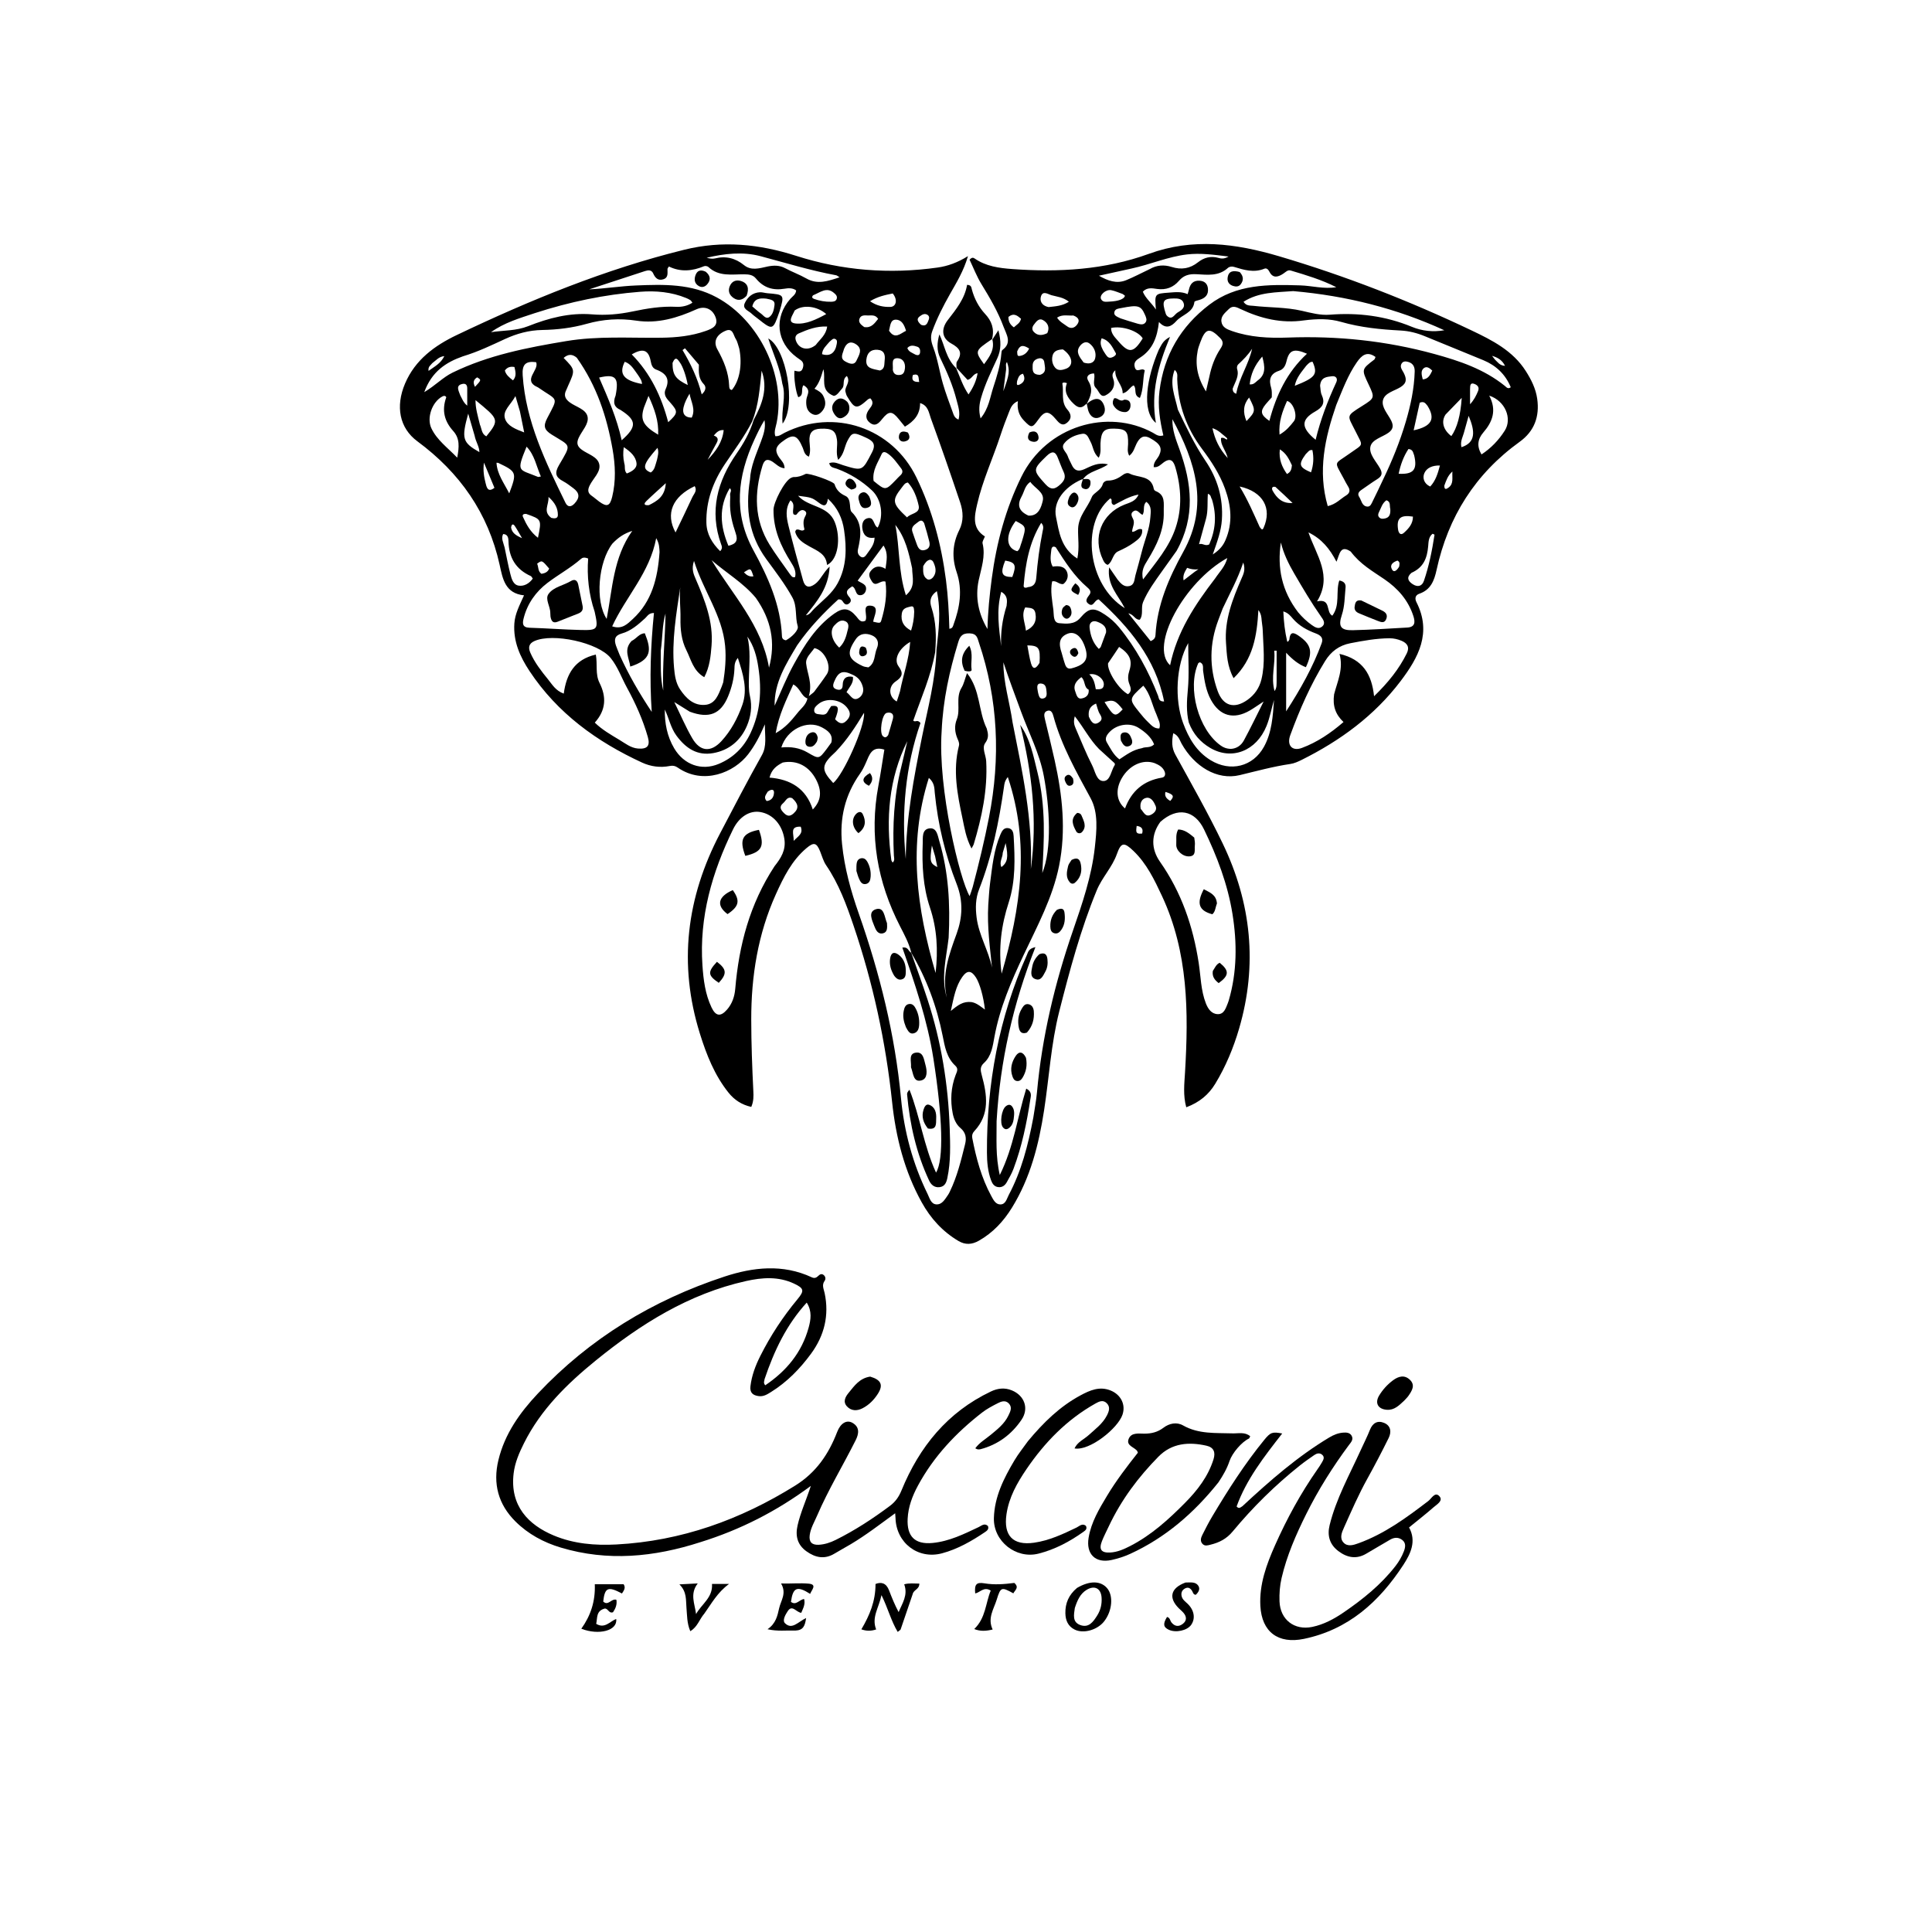 <svg version="1.1" id="Layer_1" xmlns="http://www.w3.org/2000/svg" xmlns:xlink="http://www.w3.org/1999/xlink" x="0px" y="0px"
	 width="100%" viewBox="0 0 1024 1024" enable-background="new 0 0 1024 1024" xml:space="preserve">
<path fill="#000000" opacity="1" stroke="none" 
	d="
M506.985,195.004 
	C507.04,193.855 506.664,192.407 507.22,191.606 
	C510.477,186.91 508.57,184.454 504.119,182.015 
	C499.352,179.403 498.534,174.577 502.347,169.648 
	C506.819,163.867 511.361,158.276 512.571,150.981 
	C514.897,151.035 514.835,152.439 515.108,153.439 
	C516.443,158.322 518.687,162.698 522.146,166.418 
	C525.498,170.024 527.201,174.146 525.806,179.736 
	C516.609,185.991 516.582,186.073 521.555,193.034 
	C524.495,189.057 527.317,185.269 525.961,179.964 
	C526.835,178.621 527.708,177.277 529.162,175.04 
	C530.668,180.757 530.675,185.336 528.582,189.903 
	C525.462,196.71 522.148,203.436 520.049,210.67 
	C519.072,214.037 518.544,217.367 519.724,221.752 
	C524.08,216.5 524.735,210.601 526.467,205.299 
	C528.366,199.486 530.251,193.573 530.739,187.376 
	C530.79,186.728 530.867,185.811 531.286,185.505 
	C536.545,181.67 533.416,177.269 531.93,173.257 
	C528.974,165.277 524.699,157.946 520.244,150.693 
	C517.678,146.514 515.902,141.848 513.896,137.662 
	C515.011,136.384 515.79,136.459 516.539,136.981 
	C522.53,141.157 529.544,142.088 536.463,142.596 
	C561.083,144.403 585.563,143.046 608.905,134.547 
	C632.318,126.023 655.026,129.041 677.941,135.822 
	C712.985,146.191 746.932,159.413 779.905,175.108 
	C790.881,180.333 801.848,185.869 808.717,196.691 
	C811.589,201.214 813.98,205.936 814.75,211.357 
	C816.089,220.782 813.232,228.561 805.48,234.146 
	C781.96,251.094 767.529,273.906 761.413,302.08 
	C760.182,307.748 758.325,312.604 752.27,314.69 
	C750.072,315.447 749.782,317.259 750.762,319.19 
	C758.983,335.378 751.773,348.588 742.307,361.058 
	C728.435,379.333 710.383,392.547 689.989,402.713 
	C688.065,403.672 686,404.614 683.906,404.922 
	C674.805,406.258 665.99,408.693 657.072,410.832 
	C644.963,413.737 632.942,406.121 626.263,394.146 
	C625.194,392.231 624.654,389.802 621.849,388.623 
	C621.023,392.759 620.968,396.316 622.932,399.89 
	C631.508,415.499 640.321,430.986 648.047,447.047 
	C663.257,478.666 666.625,511.421 656.75,545.186 
	C653.769,555.378 649.661,565.27 644.102,574.425 
	C640.638,580.129 635.8,584.247 628.745,586.882 
	C626.987,580.469 627.726,574.432 628.085,568.412 
	C629.989,536.46 629.834,504.766 615.877,474.892 
	C611.859,466.291 607.776,457.734 600.745,450.996 
	C595.79,446.248 594.207,446.36 591.971,452.666 
	C589.483,459.686 584.116,465.056 581.318,471.842 
	C572.727,492.674 566.929,514.39 561.405,536.169 
	C557.059,553.301 556.072,570.985 553.402,588.395 
	C550.604,606.632 546.138,624.281 536.317,640.164 
	C531.879,647.341 526.276,653.374 518.816,657.605 
	C515.105,659.711 511.62,659.888 507.974,657.727 
	C499.586,652.756 493.268,645.792 488.571,637.34 
	C479.358,620.763 474.803,602.702 472.833,584.06 
	C469.46,552.156 462.728,521.094 452.431,490.687 
	C448.609,479.401 444.583,468.442 437.839,458.557 
	C436.369,456.402 435.683,453.705 434.678,451.24 
	C432.793,446.618 431.36,446.231 427.438,449.538 
	C419.687,456.072 415.324,464.907 411.267,473.885 
	C401.711,495.035 398.141,517.36 398.175,540.437 
	C398.193,553.097 398.659,565.73 399.286,578.367 
	C399.415,580.976 399.49,583.664 398.188,586.685 
	C393.101,585.556 389.19,582.948 386.156,579.166 
	C378.733,569.911 374.447,559.012 370.97,547.881 
	C359.451,511.013 363.789,475.775 381.671,441.677 
	C388.939,427.819 396.128,413.924 403.791,400.283 
	C406.544,395.383 405.372,390.378 405.398,383.906 
	C402.625,390.379 399.998,395.247 396.556,399.755 
	C389.137,409.469 372.831,416.259 359.191,406.825 
	C357.878,405.917 356.65,405.663 355.007,405.987 
	C349.964,406.983 344.939,406.316 340.343,404.199 
	C316.32,393.13 295.471,378.058 280.654,355.672 
	C275.625,348.072 271.971,339.979 272.618,330.448 
	C272.968,325.305 275.319,320.93 277.745,315.548 
	C267.667,314.488 266.442,306.731 264.81,299.342 
	C258.743,271.88 243.673,250.489 221.218,233.901 
	C211.691,226.863 209.542,215.384 214.684,203.294 
	C220.067,190.637 230.452,183.13 242.153,177.547 
	C280.984,159.022 320.662,142.748 362.613,132.383 
	C382.924,127.365 402.297,129.299 421.99,135.603 
	C446.366,143.407 471.499,145.406 496.957,141.802 
	C502.358,141.037 507.411,139.214 513.047,135.755 
	C510.702,143.742 506.988,149.717 503.516,155.852 
	C499.919,162.206 496.594,168.728 494.086,175.62 
	C493.018,178.555 493.497,181.058 494.658,184.133 
	C496.983,190.294 497.918,196.966 499.755,203.332 
	C501.229,208.441 503.156,213.422 504.949,218.435 
	C505.479,219.913 505.906,221.575 508.038,222.386 
	C509.093,218.577 507.817,215.274 507.003,212.041 
	C505.045,204.262 501.827,196.931 498.342,189.733 
	C496.372,185.662 496.648,181.581 497.892,177.239 
	C500.761,183.101 501.381,189.98 506.803,195.16 
	C508.916,200.053 510.302,204.592 513.334,209.059 
	C515.955,205.172 517.484,201.801 518.146,197.79 
	C515.631,198.186 515.34,200.676 512.844,201.347 
	C511.03,199.383 509.007,197.193 506.985,195.004 
M451.533,357.455 
	C446.56,355.09 444.263,356.103 442.086,361.416 
	C441.337,363.243 441.248,364.682 443.38,365.372 
	C445.371,366.017 446.626,365.357 446.646,363.072 
	C446.678,359.529 448.655,358.038 452.051,358.77 
	C452.548,362.023 450.114,364.198 448.677,366.893 
	C450.811,368.378 451.908,371.686 454.892,370.108 
	C456.926,369.032 458.032,366.65 457.319,364.073 
	C456.532,361.227 455.055,358.901 451.533,357.455 
M398.586,223.545 
	C394.55,231.416 389.254,238.482 384.342,245.791 
	C377.974,255.266 374.13,265.545 374.402,277.093 
	C374.545,283.171 377.456,287.906 381.71,292.134 
	C383.154,290.574 382.562,289.447 382.189,288.406 
	C375.888,270.822 380.191,255.137 390.432,240.334 
	C394.106,235.025 397.388,229.393 399.484,222.523 
	C403.892,214.334 407.162,205.959 403.677,196.472 
	C402.672,205.428 402.237,214.479 398.586,223.545 
M495.659,345.684 
	C493.423,358.338 488.159,370.057 484.045,381.95 
	C485.278,383.064 486.116,381.072 487.88,383.208 
	C479.921,406.066 477.671,430.432 480.067,455.255 
	C480.306,433.38 484.378,412.047 488.66,390.706 
	C491.696,375.58 495.834,360.598 496.367,344.286 
	C497.445,334.237 498.867,324.181 496.56,313.31 
	C492.672,316.092 492.748,319.035 493.681,321.891 
	C496.151,329.449 496.357,337.187 495.659,345.684 
M573.254,254.143 
	C564.212,258.102 557.986,265.782 559.716,274.059 
	C561.305,281.665 562.175,290.512 571.012,296.037 
	C572.2,290.106 571.245,285.067 571.42,280.175 
	C571.663,273.418 576.51,269.012 578.74,263.337 
	C579.563,261.242 583.575,259.948 584.483,256.626 
	C584.786,255.521 586.024,254.722 587.231,254.727 
	C590.404,254.739 592.948,253.375 595.383,251.547 
	C596.345,250.825 597.695,250.493 598.721,251.023 
	C603.22,253.35 610.237,251.767 611.539,259.159 
	C611.613,259.578 612.078,260.101 612.486,260.261 
	C617.889,262.392 616.692,266.882 616.815,271.222 
	C617.09,280.889 613.094,288.937 608.275,296.849 
	C606.63,299.551 604.649,302.377 605.842,307.115 
	C612.76,297.98 619.693,289.986 623.102,279.761 
	C626.638,269.153 626.081,258.45 623.008,247.825 
	C622.051,244.519 620.584,242.28 616.697,245.13 
	C615.263,246.182 613.849,247.916 611.477,247.576 
	C611.343,244.761 613.486,243.274 614.418,241.24 
	C616.152,237.454 614.951,235.18 609.545,232.21 
	C605.862,230.187 603.933,232.155 602.411,235.105 
	C601.321,237.215 600.92,239.745 598.517,241.553 
	C597.291,239.3 597.866,237.322 597.91,235.423 
	C598.071,228.602 596.923,227.313 590.47,227.174 
	C585.1,227.059 583.622,228.758 583.284,234.915 
	C583.154,237.273 583.777,239.793 582.362,242.607 
	C579.391,240.096 579.43,236.65 577.946,234.031 
	C576.917,232.216 576.341,229.505 573.591,229.935 
	C569.927,230.507 566.409,232.054 564.072,234.974 
	C562.014,237.546 565.148,239.461 565.89,241.681 
	C566.414,243.248 567.293,244.694 567.969,246.213 
	C569.382,249.388 571.362,250.192 574.739,248.678 
	C578.364,247.053 582.033,244.835 587.276,246.13 
	C582.635,249.4 577.084,249.658 574.004,253.988 
	C574.004,253.988 573.952,254.034 573.254,254.143 
M575.417,214.355 
	C573.177,216.644 571.355,216.192 569.083,214.033 
	C565.76,210.873 563.741,207.482 565.495,203.103 
	C564.028,202.472 563,202.834 563.084,203.287 
	C563.942,207.884 562.163,213.025 565.708,217.06 
	C567.817,219.461 568.203,221.832 565.642,223.991 
	C563.162,226.081 561.494,224.416 559.851,222.452 
	C555.659,217.441 553.745,217.526 550.117,222.682 
	C547.086,226.99 546.493,226.805 542.734,222.922 
	C539.935,220.03 539.021,216.751 539.503,212.603 
	C536.45,213.93 535.672,216.198 534.836,218.295 
	C533.233,222.313 531.701,226.368 530.355,230.478 
	C526.318,242.813 520.772,254.66 517.89,267.349 
	C516.51,273.421 515.049,280.024 522.015,284.324 
	C521.536,285.659 520.53,286.988 520.78,288.009 
	C522.453,294.847 520.079,301.11 518.711,307.62 
	C516.803,316.694 518.619,325.369 523.381,333.398 
	C523.587,324.334 524.484,315.421 525.666,306.527 
	C528.162,287.76 532.984,269.675 541.385,252.633 
	C554.641,225.739 587.075,216.284 611.033,229.351 
	C612.533,230.168 613.999,231.595 616.599,230.773 
	C614.8,223.067 613.548,215.353 614.547,207.282 
	C616.908,188.189 625.771,173.088 640.943,161.516 
	C655.374,150.509 672.221,150.747 689.109,151.256 
	C695.474,151.448 701.751,153.32 708.263,152.211 
	C700.535,148.296 692.331,145.823 684.12,143.387 
	C682.508,142.909 681.49,144.159 680.219,145.006 
	C677.673,146.703 674.755,147.846 672.822,144.03 
	C672.205,142.812 671.328,141.934 670.129,142.423 
	C664.581,144.691 659.341,143.083 654.063,141.46 
	C652.881,141.097 651.629,141.268 650.744,142.073 
	C645.859,146.517 639.85,145.637 634.142,145.336 
	C630.319,145.134 627.409,145.878 624.883,148.824 
	C621.876,152.332 618.054,153.797 613.278,153.146 
	C610.849,152.815 607.999,152.151 605.717,154.609 
	C607.206,158.211 610.212,160.403 612.651,164.041 
	C611.964,155.633 611.966,155.663 619.641,155.095 
	C622.919,154.853 626.187,154.421 629.462,155.909 
	C629.758,154.901 629.983,154.293 630.114,153.665 
	C630.772,150.506 632.385,148.523 635.924,148.798 
	C638.448,148.995 639.915,150.327 640.222,152.83 
	C640.648,156.294 638.728,158.054 635.664,158.973 
	C634.74,159.25 633.117,159.573 633.065,160.02 
	C632.387,165.826 626.586,166.697 623.502,170.14 
	C620.956,172.982 618,174.773 614.267,170.651 
	C613.364,178.812 610.889,185.317 604.257,189.549 
	C602.466,190.691 600.613,191.904 601.483,194.737 
	C602.487,198.01 605.068,194.566 606.748,196.322 
	C605.594,200.967 606.206,206.116 604.174,210.923 
	C600.474,209.549 602.723,206.091 600.858,204.25 
	C598.743,205.207 597.891,207.881 595.049,208.476 
	C595.066,203.891 590.831,201.276 591.133,196.247 
	C588.583,198.478 590.019,200.191 590.344,201.825 
	C591.101,205.643 588.676,208.158 585.994,209.516 
	C583.218,210.921 582.5,207.298 580.964,205.791 
	C578.709,203.579 580.632,200.684 579.89,197.928 
	C576.98,197.969 575.389,199.572 576.828,201.9 
	C579.6,206.384 578.06,210.132 575.994,214.013 
	C575.994,214.013 576.014,213.987 575.417,214.355 
M483,505.011 
	C483,505.011 483.027,505.051 482.839,504.329 
	C481.614,499.609 479.298,495.325 477.101,491.055 
	C464.968,467.474 460.644,442.754 465.552,416.547 
	C466.77,410.041 467.714,403.484 468.723,397.322 
	C462.038,395.189 460.78,400.129 458.896,404.391 
	C458.025,406.364 457.04,408.335 455.8,410.089 
	C447.86,421.323 444.924,433.691 446.306,447.385 
	C447.586,460.074 450.959,472.21 455.142,484.124 
	C466.316,515.955 474.387,548.402 477.551,582.115 
	C479.202,599.706 483.776,616.818 491.645,632.83 
	C492.699,634.976 493.407,638.119 496.185,638.336 
	C499.354,638.583 500.855,635.593 502.487,633.299 
	C502.871,632.761 503.154,632.146 503.445,631.547 
	C507.334,623.553 509.396,614.959 511.523,606.406 
	C512.302,603.275 511.982,600.321 509.046,597.867 
	C506.757,595.952 505.501,593.005 504.936,590.015 
	C503.644,583.184 504.002,576.429 506.468,569.871 
	C507.112,568.157 508.174,566.543 506.364,564.878 
	C501.757,560.64 500.771,554.766 499.646,549.099 
	C496.54,533.442 491.106,518.707 483,505.011 
M547.688,592.283 
	C548.342,587.848 549.211,583.432 549.615,578.974 
	C552.274,549.639 559.038,521.232 568.624,493.437 
	C573.619,478.955 578.606,464.448 580.284,449.101 
	C581.249,440.278 582.222,430.783 578.056,423.079 
	C570.439,408.996 562.575,395.173 558.339,379.6 
	C557.927,378.085 557.211,375.989 555.007,376.788 
	C553.056,377.496 553.401,379.381 553.816,381.1 
	C555.575,388.378 557.364,395.651 558.989,402.96 
	C563.103,421.463 565.131,440.092 561.336,458.908 
	C557.938,475.759 549.804,490.785 542.564,506.124 
	C535.943,520.153 529.861,534.292 527.045,549.715 
	C526.18,554.456 525.521,559.753 521.553,563.368 
	C519.329,565.395 519.628,567.217 520.377,569.957 
	C523.199,580.274 524.74,590.643 516.397,599.529 
	C515.37,600.623 515.061,601.823 515.325,603.189 
	C517.389,613.844 520.167,624.276 525.391,633.887 
	C526.489,635.907 527.68,638.441 530.301,638.371 
	C533.059,638.297 533.597,635.356 534.642,633.388 
	C541.353,620.752 544.9,607.076 547.688,592.283 
M448.044,207.33 
	C447.818,204.769 450.995,202.452 448.853,199.288 
	C446.151,201.156 447.952,204.096 446.381,205.855 
	C444.864,207.554 443.677,209.663 441.916,209.83 
	C434.411,206.913 437.836,200.558 436.399,195.704 
	C435.263,199.46 434.327,202.991 431.696,206.028 
	C433.752,207.092 435.38,208.04 436.267,209.697 
	C437.699,212.371 437.959,215.146 435.976,217.658 
	C434.699,219.276 432.976,220.552 430.771,219.562 
	C427.716,218.19 427.175,215.386 427.328,212.42 
	C427.387,211.283 427.776,210.142 428.146,209.048 
	C428.941,206.693 427.838,205.348 425.896,204.167 
	C424.216,206.089 426.418,209.554 423.098,210.529 
	C421.777,207.8 420.686,200.25 421.073,196.482 
	C422.72,196.728 424.658,197.735 425.484,195.148 
	C426.06,193.345 425.878,191.886 424.23,190.772 
	C423.54,190.306 422.867,189.813 422.198,189.317 
	C411.506,181.396 410.131,168.283 418.911,158.367 
	C420.076,157.051 421.831,156.1 421.976,153.923 
	C420.06,152.5 417.774,152.696 415.769,153.032 
	C409.64,154.062 404.643,152.46 400.678,147.623 
	C399.07,145.661 396.958,145.41 394.431,145.392 
	C387.907,145.346 380.988,146.748 375.46,141.504 
	C374.972,141.042 373.763,140.841 373.136,141.105 
	C366.904,143.724 360.647,144.257 354.533,141.247 
	C354.091,141.99 353.791,142.264 353.783,142.545 
	C353.726,144.654 354.378,147.121 351.598,148.021 
	C348.799,148.928 347.286,147.332 346.209,144.924 
	C345.327,142.952 343.558,143.127 341.903,143.664 
	C332.013,146.871 322.139,150.128 312.26,153.369 
	C320.669,152.977 328.898,151.639 337.168,151.302 
	C351.751,150.707 366.335,150.287 379.894,157.625 
	C402.527,169.875 416.598,199.105 411.646,224.079 
	C411.195,226.356 410.128,228.734 410.924,231.177 
	C413.035,231.34 414.333,230.133 415.779,229.406 
	C442.031,216.222 472.917,226.623 485.73,253.071 
	C494.083,270.311 498.941,288.56 501.393,307.53 
	C502.496,316.062 502.948,324.63 503.185,333.259 
	C504.951,333.071 505.078,331.896 505.386,331.056 
	C508.719,321.956 510.276,312.793 507.033,303.23 
	C504.478,295.691 504.78,288.215 508.442,280.939 
	C510.817,276.219 510.536,271.143 508.918,266.33 
	C503.886,251.358 498.737,236.42 493.316,221.586 
	C492.293,218.786 492.008,214.947 487.666,213.638 
	C487.705,219.634 484.514,223.243 479.617,226.14 
	C478.414,224.661 477.375,223.397 476.35,222.121 
	C472.82,217.73 471.103,217.666 467.466,222.208 
	C465.733,224.374 463.974,226.169 461.276,224.223 
	C458.367,222.126 458.79,219.371 460.78,216.808 
	C462.191,214.991 463.4,213.286 461.274,211.1 
	C460.81,211.319 460.299,211.437 459.956,211.743 
	C453.998,217.048 453.043,216.902 448.903,209.936 
	C448.567,209.37 448.397,208.707 448.044,207.33 
M410.535,459.09 
	C413.9,454.859 416.661,450.552 415.728,444.623 
	C414.566,437.237 409.757,431.554 402.992,430.396 
	C397.319,429.426 391.764,432.939 388.519,439.593 
	C377.419,462.349 370.543,486.06 372.311,511.705 
	C372.839,519.355 373.789,526.947 377.129,533.972 
	C379.366,538.676 381.952,539.006 385.374,535.07 
	C388.075,531.965 389.345,528.182 389.692,524.118 
	C391.656,501.104 397.311,479.266 410.535,459.09 
M615.019,435.592 
	C610.089,442.337 609.999,449.88 614.847,456.785 
	C626.168,472.912 632.352,490.977 635.328,510.312 
	C636.435,517.504 636.448,524.904 639.143,531.814 
	C640.291,534.757 642.15,537.436 645.425,537.519 
	C648.829,537.605 649.685,534.32 650.768,531.716 
	C650.96,531.256 651.118,530.78 651.259,530.301 
	C655.7,515.153 655.695,499.712 653.232,484.363 
	C650.716,468.689 645.072,453.91 638.166,439.624 
	C633.219,429.389 624.087,427.519 615.019,435.592 
M418.787,304.473 
	C419.436,305.159 419.805,306.292 421.408,305.87 
	C422.174,302.932 420.708,300.346 419.278,298.085 
	C413.856,289.509 409.878,280.593 409.975,270.138 
	C410.011,266.25 415.802,254.792 419.337,253.241 
	C419.789,253.043 420.295,252.835 420.771,252.846 
	C422.999,252.894 424.972,252.222 426.948,251.208 
	C428.401,250.463 441.872,255.141 442.334,256.652 
	C443.293,259.785 445.261,261.573 448.163,262.884 
	C449.924,263.679 450.304,265.688 450.5,267.593 
	C450.634,268.894 450.613,270.607 451.401,271.38 
	C457.346,277.207 456.351,284.104 454.748,291.12 
	C454.357,292.828 454.89,294.198 456.17,295.056 
	C457.652,296.05 458.704,294.791 459.437,293.702 
	C461.154,291.155 463.455,288.85 463.55,284.967 
	C459.366,285.657 457.421,283.457 457.028,279.824 
	C456.807,277.782 457.362,275.471 459.468,274.776 
	C463.535,273.435 462.789,278.558 465.211,279.624 
	C468.498,273.42 467.202,264.642 462.157,259.921 
	C456.75,254.862 450.543,251.037 443.575,248.45 
	C442.049,247.884 439.947,247.893 439.505,245.467 
	C442.307,244.482 444.56,245.858 446.861,246.563 
	C457.256,249.747 457.026,249.66 462.17,239.775 
	C464.567,235.169 462.423,233.541 458.809,231.883 
	C452.31,228.901 451.576,229.046 449.133,233.718 
	C447.508,236.826 447.457,240.721 444.238,243.737 
	C442.833,239.85 444.066,236.348 443.596,232.984 
	C442.925,228.187 440.899,227.007 435.012,227.212 
	C430.485,227.369 428.803,229.426 429.037,233.807 
	C429.179,236.468 429.811,239.264 428.726,242.053 
	C426.296,241.03 426.175,239.028 425.499,237.413 
	C422.454,230.151 420.233,229.729 414.161,234.421 
	C410.843,236.985 410.79,239.223 412.929,242.411 
	C414.041,244.068 415.877,245.515 415.826,248.199 
	C413.03,247.943 411.446,246.047 409.618,244.825 
	C406.614,242.818 405.075,243.744 404.123,246.847 
	C399.683,261.326 399.707,275.453 407.907,288.728 
	C411.139,293.96 414.899,298.866 418.787,304.473 
M499.088,387.606 
	C497,418.052 508.729,466.233 513.924,474.96 
	C514.539,473.153 515.16,471.634 515.575,470.061 
	C518.801,457.844 521.772,445.587 524.198,433.162 
	C530.329,401.771 529.092,370.942 518.837,340.565 
	C518.007,338.107 517.829,335.829 513.872,335.689 
	C509.667,335.54 508.699,337.684 507.801,340.636 
	C503.234,355.652 499.826,370.891 499.088,387.606 
M315.252,383 
	C319.093,386.762 323.743,389.413 328.29,392.14 
	C331.379,393.992 334.294,396.428 338.136,396.742 
	C343.075,397.147 344.704,395.337 343.363,390.624 
	C340.756,381.461 336.849,372.799 332.301,364.479 
	C329.434,359.235 327.472,353.468 323.669,348.759 
	C317.07,340.589 293.102,335.326 283.217,339.79 
	C280.328,341.094 279.873,343.167 281.079,345.926 
	C283.373,351.178 286.862,355.642 290.43,360.026 
	C292.662,362.768 294.469,366.081 298.804,367.627 
	C300.2,357.282 304.533,349.517 315.802,346.941 
	C316.764,352.158 315.417,357.274 317.75,361.919 
	C321.443,369.273 321.29,376.29 315.252,383 
M707.102,367.996 
	C708.832,361.191 712.172,354.688 709.969,346.57 
	C722.281,349.459 727.052,357.343 728.283,369.025 
	C735.869,361.65 741.523,354.584 745.614,346.31 
	C747.24,343.02 745.921,340.909 742.797,339.609 
	C740.782,338.771 738.697,338.289 736.485,338.301 
	C729.46,338.338 722.612,339.592 715.742,340.918 
	C709.731,342.077 705.436,345.345 702.315,350.402 
	C694.674,362.785 688.858,376.042 683.869,389.661 
	C681.921,394.977 684.823,398.365 690.049,396.416 
	C698.124,393.405 705.283,388.576 712.086,382.694 
	C707.828,378.663 706.242,374.132 707.102,367.996 
M245.329,188.865 
	C236.317,192.042 228.86,196.921 224.866,207.845 
	C230.906,204.217 234.77,199.978 239.855,197.499 
	C258.949,188.191 279.49,184.221 300.195,180.776 
	C316.904,177.997 333.748,179.223 350.542,179.005 
	C358.58,178.901 366.501,178.095 374.099,175.393 
	C377.419,174.213 381.079,172.732 379.193,167.951 
	C377.468,163.579 373.378,162.022 369.177,163.921 
	C359.017,168.512 348.518,171.663 337.254,169.952 
	C328.338,168.597 319.571,169.201 311.049,171.61 
	C303.26,173.812 295.349,174.751 287.4,174.898 
	C280.364,175.028 273.918,176.804 267.703,179.663 
	C260.598,182.932 253.579,186.373 245.329,188.865 
M715.922,292.352 
	C710.311,288.527 710.028,293.873 708.358,297.723 
	C704.79,290.859 700.604,285.65 693.497,282.174 
	C697.743,294.525 706.399,305.145 698.059,318.738 
	C705.76,317.073 702.526,324.42 706.151,326.333 
	C710.454,320.687 707.845,313.583 709.855,307.667 
	C712.606,308.146 713.351,309.643 713.173,311.412 
	C712.682,316.287 712.78,321.201 711.183,325.993 
	C709.155,332.078 710.667,334.178 716.999,334.021 
	C726.631,333.783 736.256,333.166 745.878,332.615 
	C750.029,332.377 750.162,329.763 749.14,326.59 
	C746.418,318.15 740.96,311.929 733.725,306.983 
	C727.572,302.776 720.965,299.077 715.922,292.352 
M691.083,169.82 
	C679.288,171.526 668.272,168.855 657.668,163.873 
	C655.534,162.87 653.385,161.66 651.271,163.833 
	C649.436,165.72 646.998,167.432 647.375,170.451 
	C647.764,173.56 650.471,174.578 653.01,175.463 
	C662.609,178.807 672.597,179.286 682.597,178.916 
	C708.906,177.942 734.755,180.633 760.176,187.603 
	C773.588,191.28 786.609,195.655 797.63,204.561 
	C798.399,205.183 799.231,206.427 800.731,205.243 
	C797.909,198.414 792.975,193.734 786.253,190.934 
	C775.972,186.651 765.622,182.533 755.335,178.264 
	C751.149,176.527 746.93,175.423 742.33,175.182 
	C731.707,174.625 721.121,173.579 710.821,170.612 
	C704.643,168.833 698.331,168.897 691.083,169.82 
M305.719,189.613 
	C303.362,187.591 301.123,187.589 298.733,189.703 
	C304.92,196.051 304.919,196.051 301.08,204.523 
	C300.737,205.28 300.465,206.072 300.088,206.811 
	C298.689,209.546 299.606,211.496 301.937,213.236 
	C305.23,215.695 310.529,216.827 311.408,220.789 
	C312.264,224.649 308.437,228.294 306.714,232.046 
	C305.419,234.868 305.971,236.618 308.39,238.393 
	C311.69,240.813 316.847,242.057 317.65,246.18 
	C318.435,250.208 314.378,253.557 312.564,257.255 
	C311.413,259.601 311.421,261.272 313.647,262.805 
	C315.015,263.746 316.247,264.883 317.592,265.862 
	C321.672,268.832 323.256,268.3 324.457,263.382 
	C326.504,255.001 326.159,246.539 324.68,238.146 
	C321.652,220.964 316.368,204.61 305.719,189.613 
M708.223,214.704 
	C702.235,232.117 698.319,249.675 703.731,268.253 
	C708.104,267.254 710.432,264.443 713.374,262.657 
	C715.587,261.313 715.726,259.704 714.404,257.651 
	C713.595,256.393 712.936,255.038 712.229,253.716 
	C707.018,243.968 706.919,246.419 715.252,240.44 
	C722.965,234.906 722.592,236.975 718.395,228.5 
	C714.215,220.059 713.031,220.776 722.02,215.144 
	C728.707,210.955 728.714,210.784 725.376,203.745 
	C721.592,195.769 721.598,195.776 728.388,190.59 
	C728.713,190.341 728.791,189.767 729.049,189.202 
	C724.421,185.817 721.585,188.518 719.165,191.997 
	C714.464,198.754 711.617,206.438 708.223,214.704 
M383.33,361.625 
	C384.327,355.221 384.937,348.87 384.326,342.307 
	C382.818,326.112 372.857,313.278 367.836,297.297 
	C366.384,301.634 367.601,304.281 368.79,307.029 
	C373.632,318.213 378.124,329.525 377.141,342.075 
	C376.697,347.755 376.163,353.48 373.277,358.926 
	C367.357,355.509 366.295,349.58 363.823,344.68 
	C361.156,339.397 360.56,333.597 360.671,327.678 
	C360.773,322.229 359.987,316.782 360.547,311.309 
	C358.431,325.465 355.972,339.573 357.264,353.958 
	C357.624,357.963 358.169,361.971 360.435,365.367 
	C363.588,370.094 367.67,374.114 373.768,373.586 
	C379.224,373.114 380.779,368.12 382.56,363.8 
	C382.75,363.34 382.89,362.858 383.33,361.625 
M648.041,322.551 
	C647.276,324.575 646.511,326.598 645.747,328.622 
	C641.027,341.117 640.85,353.695 645.383,366.241 
	C648.265,374.218 654.213,375.878 661.1,371.008 
	C664.955,368.282 667.449,364.69 668.571,360.143 
	C670.723,351.421 669.541,342.599 669.256,333.809 
	C669.202,332.153 668.846,330.51 668.71,328.854 
	C668.573,327.182 668.534,325.501 666.979,323.329 
	C666.209,337.014 664.226,349.418 653.838,359.455 
	C650.36,353.064 650.252,346.878 649.814,340.84 
	C648.93,328.635 653.257,317.612 657.997,306.708 
	C658.99,304.423 660.294,302.08 658.951,298.147 
	C655.941,307.167 651.864,314.378 648.041,322.551 
M523.8,479.572 
	C524.107,475.766 524.253,471.938 524.753,468.157 
	C525.907,459.435 526.696,450.617 530.211,442.396 
	C531.005,440.539 531.965,438.529 534.468,438.938 
	C536.689,439.301 537.143,441.303 537.249,443.155 
	C537.921,454.972 538.345,466.859 534.649,478.268 
	C530.768,490.249 529.058,502.324 530.887,516.081 
	C541.014,481.084 545.999,447.197 534.163,411.835 
	C532.392,414.084 532.343,415.596 532.131,417.073 
	C529.473,435.54 525.806,453.783 518.99,471.217 
	C517.013,476.271 516.974,481.173 517.632,486.372 
	C518.81,495.679 523.916,503.737 525.787,512.85 
	C524.714,502.084 523.141,491.386 523.8,479.572 
M502.801,497.004 
	C501.624,507.548 498.607,518.027 501.825,528.776 
	C499.02,516.699 503.012,505.92 507.052,494.819 
	C510.091,486.469 510.646,477.727 507.059,468.573 
	C500.994,453.095 497.084,436.898 495.45,420.23 
	C495.221,417.887 495.42,414.992 492.311,412.286 
	C481.08,447.701 485.944,481.539 495.879,515.705 
	C497.249,503.609 496.659,492.249 492.897,481.034 
	C489.208,470.038 488.621,458.525 489.063,447.005 
	C489.177,444.029 488.53,439.672 492.475,439.081 
	C496.561,438.468 496.984,442.878 497.834,445.73 
	C502.737,462.176 503.701,479.049 502.801,497.004 
M685.436,154.292 
	C676.452,155.004 667.24,154.73 659.093,159.945 
	C660.512,162.243 662.597,161.901 664.264,162.093 
	C672.84,163.083 681.531,162.767 690.038,164.734 
	C694.883,165.854 699.8,167.202 704.836,166.801 
	C719.853,165.605 734.312,167.444 748.353,173.236 
	C753.68,175.433 759.597,176.102 765.513,175.043 
	C740.29,163.493 713.866,156.79 685.436,154.292 
M283.38,165.99 
	C275.385,168.652 267.256,171.011 260.245,176.064 
	C266.864,175.056 273.575,175.394 279.852,172.904 
	C290.762,168.577 301.902,165.631 313.863,166.622 
	C320.998,167.213 328.116,166.586 335.191,165.102 
	C342.829,163.5 350.534,162.212 358.438,162.615 
	C361.316,162.762 364.273,162.195 366.994,160.448 
	C366.527,159.836 366.312,159.357 365.942,159.113 
	C365.254,158.658 364.498,158.287 363.733,157.973 
	C355.866,154.736 347.537,154.005 339.255,154.649 
	C320.464,156.11 302.085,159.939 283.38,165.99 
M431.877,322.309 
	C436.135,318.145 441.021,314.603 443.958,309.172 
	C448.821,300.182 448.784,290.552 447.377,280.938 
	C446.497,274.924 444.1,269.249 438.811,264.33 
	C438.167,268.808 436.464,268.311 434.033,266.469 
	C430.297,263.638 429.992,263.683 423.003,262.761 
	C428.454,268.957 438.882,267.798 442.44,276.707 
	C445.763,285.031 444.343,296.576 438.34,299.452 
	C437.89,293.582 433.16,291.948 428.95,289.581 
	C425.808,287.813 422.537,285.895 421.506,281.973 
	C421.411,281.612 421.819,281.12 421.918,280.874 
	C423.46,279.914 424.831,282.194 426.377,280.666 
	C425.857,278.409 425.491,276.108 426.652,273.897 
	C427.195,272.862 427.88,271.674 426.59,270.789 
	C425.261,269.877 424.11,270.538 423.067,271.581 
	C422.471,272.178 422.146,273.567 420.578,272.542 
	C419.562,270.42 421.951,267.345 418.97,265.21 
	C416.035,269.614 416.833,274.254 417.921,278.689 
	C420.299,288.373 422.978,297.984 425.63,307.598 
	C426.643,311.272 428.828,311.852 431.97,309.558 
	C434.908,307.413 436.103,303.763 439.718,300.283 
	C439.198,311.644 433.054,318.695 427.126,326.134 
	C429.391,325.775 430.118,323.929 431.877,322.309 
M592.359,307.21 
	C593.964,309.19 595.691,311.265 598.541,310.636 
	C601.413,310.002 601.193,307.165 601.786,304.995 
	C602.927,300.823 604.108,296.661 605.161,292.467 
	C606.698,286.345 609.305,280.465 609.72,274.099 
	C609.899,271.354 610.599,268.187 607.575,266.001 
	C605.412,267.987 607.016,270.768 605.542,272.863 
	C603.872,272.237 602.834,269.64 600.784,270.971 
	C598.506,272.451 600.47,274.313 600.855,275.887 
	C601.371,277.997 600.005,279.87 600.067,281.888 
	C602.146,281.911 603.114,279.698 605.308,280.582 
	C605.865,284.102 603.208,285.926 600.953,287.592 
	C598.437,289.449 595.563,290.891 592.697,292.189 
	C589.535,293.62 589.863,297.728 587.085,299.389 
	C585.665,298.865 585.16,297.833 584.651,296.789 
	C578.861,284.898 583.765,272.28 596.022,267.457 
	C598.84,266.348 602.034,265.676 603.426,262.121 
	C598.281,263.119 594.137,265.792 590.431,267.674 
	C587.981,266.81 590.197,264.73 588.412,264.172 
	C572.502,277.645 576.641,310.333 596.157,322.333 
	C592.717,315.511 586.608,310.126 587.867,300.696 
	C589.699,303.387 590.808,305.016 592.359,307.21 
M315.172,324.181 
	C312.04,314.913 311.031,305.31 311.737,296.032 
	C309.602,295.17 308.643,295.604 307.906,296.247 
	C302.385,301.064 295.917,304.563 290.138,308.97 
	C283.975,313.67 279.51,319.938 277.56,327.647 
	C276.908,330.222 276.671,332.597 280.673,332.717 
	C289.783,332.99 298.88,333.711 307.99,333.91 
	C316.898,334.105 317.236,333.516 315.172,324.181 
M422.517,342.004 
	C416.595,351.966 410.311,361.796 410.576,374.034 
	C413.934,366.592 416.925,359.011 420.867,351.88 
	C426.452,341.779 432.542,332.021 442.214,325.202 
	C447.041,321.799 450.106,322.272 453.879,326.749 
	C455.161,328.269 456.128,330.207 458.657,329.024 
	C460.198,326.392 456.495,320.58 461.453,321.012 
	C466.438,321.447 463.169,326.487 462.808,329.524 
	C466.233,330.296 466.637,330.416 467.11,328.834 
	C469.139,322.048 470.283,315.14 469.317,308.26 
	C466.438,307.345 464.177,311.563 462.064,308.058 
	C461.137,306.521 460.025,304.736 461.298,302.935 
	C463.267,300.15 465.954,299.436 469.327,301.481 
	C469.873,297.107 470.943,293.336 468.269,289.136 
	C463.518,295.595 459.147,301.538 454.58,307.747 
	C456.6,309.189 459.513,309.59 458.989,312.654 
	C458.74,314.111 457.715,315.225 456.408,315.424 
	C453.066,315.932 454.073,311.833 451.682,310.773 
	C449.626,312.139 447.476,313.4 450.07,316.365 
	C451.046,317.482 451.431,318.753 450.052,319.841 
	C448.638,320.958 447.608,320.247 446.785,318.944 
	C446.333,318.23 445.831,317.557 444.292,317.717 
	C436.643,324.76 429.118,332.47 422.517,342.004 
M559.571,290.057 
	C557.982,289.166 557.345,290.174 557.22,291.457 
	C556.937,294.366 556.268,297.351 557.939,300.314 
	C561.149,299.858 564.393,300.009 565.603,303.356 
	C566.464,305.739 565.441,308.178 563.525,309.592 
	C561.139,309.815 559.976,307.566 557.65,308.141 
	C556.618,313.195 557.671,318.228 558.315,323.268 
	C558.662,325.982 558.065,329.999 561.444,330.306 
	C565.11,330.639 569.458,331.111 572.527,327.523 
	C577.221,322.037 579.721,321.818 585.696,325.792 
	C588.504,327.66 590.954,329.863 593.085,332.453 
	C602.063,343.367 608.691,355.615 613.795,368.745 
	C614.264,369.95 614.07,371.899 617.002,371.799 
	C612.449,348.877 598.413,332.517 582.33,317.677 
	C579.962,318.016 579.684,321.864 577.114,320.172 
	C574.648,318.55 576.292,316.826 577.482,315.135 
	C578.637,313.495 577.381,312.244 576.263,311.292 
	C569.438,305.476 564.681,298.062 559.571,290.057 
M732.916,254.492 
	C737.769,244.431 741.987,234.112 745.138,223.39 
	C747.676,214.755 749.565,205.979 749.816,196.934 
	C749.881,194.603 749.098,192.7 746.598,191.89 
	C745.209,191.44 743.795,191.344 742.96,192.571 
	C741.68,194.451 743.206,196.069 743.997,197.624 
	C745.549,200.678 745.779,203.045 742.306,205.188 
	C738.978,207.242 733.932,208.241 733.001,212.098 
	C732.094,215.856 735.618,219.398 737.372,222.952 
	C738.675,225.593 738.443,227.581 735.874,229.393 
	C732.521,231.758 727.118,232.944 726.337,236.784 
	C725.525,240.773 729.443,244.593 731.496,248.356 
	C733.015,251.14 732.206,252.563 729.846,254.033 
	C727.024,255.792 724.357,257.798 721.593,259.654 
	C720.162,260.614 719.364,261.797 720.416,263.397 
	C721.64,265.258 721.807,268.207 724.644,268.5 
	C726.401,268.681 726.963,266.836 727.618,265.523 
	C729.328,262.098 730.973,258.639 732.916,254.492 
M285.169,205.331 
	C276.441,201.557 286.036,196.284 284.142,191.964 
	C278.654,191.258 276.642,193.1 277.03,198.906 
	C278.668,223.405 289.206,244.949 299.709,266.482 
	C300.861,268.842 302.66,268.851 304.483,266.911 
	C307.414,263.794 307.256,261.239 303.835,258.723 
	C302.094,257.443 300.383,256.069 298.482,255.075 
	C294.4,252.939 293.862,250.644 296.331,246.441 
	C303.07,234.963 302.618,236.724 292.39,230.33 
	C288.33,227.792 287.893,225.724 290.045,221.62 
	C296.196,209.888 295.704,212.658 285.169,205.331 
M623.615,291.974 
	C621,295.629 618.365,299.271 615.774,302.944 
	C612.131,308.108 608.359,313.163 605.869,319.078 
	C604.576,322.152 606.185,325.73 604.107,328.46 
	C601.485,328.574 601.104,325.701 598.046,325.085 
	C602.395,330.501 606.209,335.251 609.861,339.798 
	C611.994,338.926 612.368,337.732 612.431,336.609 
	C613.327,320.553 619.544,306.207 627.164,292.476 
	C640.96,267.617 633.565,244.747 621.408,222.18 
	C621.206,227.882 623.303,233.048 625.2,238.301 
	C631.636,256.117 633.724,273.879 623.615,291.974 
M397.516,254.184 
	C397.855,247.037 400.875,240.663 403.284,234.111 
	C404.628,230.455 405.99,226.795 405.185,222.682 
	C403.175,225.95 401.542,229.352 399.956,232.776 
	C390.906,252.323 388.45,271.791 399.342,291.711 
	C407.109,305.915 413.768,320.659 414.456,337.298 
	C414.5,338.353 415.133,339.161 416.568,339.374 
	C419.626,337.733 423.446,334.012 422.808,331.889 
	C421.289,326.838 422.662,321.499 419.918,316.551 
	C415.924,309.35 410.95,302.912 406.15,296.336 
	C397.02,283.828 394.979,269.938 397.516,254.184 
M365.599,377.218 
	C363.027,375.618 360.454,374.017 357.391,372.111 
	C360.73,378.915 363.441,385.357 366.941,391.336 
	C371.087,398.418 376.774,398.872 382.324,392.864 
	C387.456,387.31 391.002,380.594 393.465,373.589 
	C396.37,365.325 393.848,357.225 391.073,348.71 
	C389.205,350.979 389.344,352.862 389.261,354.655 
	C389.028,359.696 387.807,364.52 385.889,369.137 
	C382.013,378.468 375.866,381.031 365.599,377.218 
M652.389,396.926 
	C655.513,396.761 657.871,395.024 659.24,392.514 
	C662.696,386.174 665.808,379.646 669.753,371.814 
	C666.448,373.977 664.489,375.394 662.406,376.598 
	C653.863,381.536 646.536,379.545 641.839,370.969 
	C639.243,366.228 638.413,360.969 637.688,355.693 
	C637.46,354.032 638.212,351.942 635.984,351.009 
	C635.615,351.224 635.193,351.319 635.086,351.555 
	C629.15,364.716 635.219,386.834 647.031,395.163 
	C648.41,396.136 649.899,396.835 652.389,396.926 
M536.697,382.965 
	C541.777,408.615 547.408,434.194 546.361,460.625 
	C549.95,434.773 547.009,409.392 540.714,384.173 
	C546.139,391.861 547.714,400.701 549.86,409.292 
	C552.084,418.195 553.021,427.301 553.219,436.504 
	C553.406,445.262 552.883,453.997 552.434,462.738 
	C557.666,449.842 556.308,427.674 553.251,411.339 
	C550.998,399.293 545.284,388.427 541.128,377.035 
	C537.974,368.393 534.677,359.8 531.826,351.041 
	C531.763,361.687 535.076,371.751 536.697,382.965 
M401.917,353.592 
	C401.074,347.824 399.559,342.295 396.129,337.408 
	C397.882,344.447 397.142,351.563 396.959,358.63 
	C396.869,362.144 396.719,365.646 397.505,369.054 
	C398.759,374.492 397.946,379.846 395.891,384.694 
	C392.603,392.455 386.503,397.641 378.063,399.155 
	C369.557,400.682 363.481,396.622 358.534,389.905 
	C355.418,385.673 354.571,380.615 352.354,376.062 
	C352.274,383.353 353.577,390.265 357.322,396.599 
	C362.491,405.34 371.833,408.707 380.958,404.878 
	C388.64,401.653 394.241,396.135 397.778,388.596 
	C402.895,377.692 403.902,366.251 401.917,353.592 
M630.084,382.941 
	C628.706,377.2 629.014,371.519 629.574,365.629 
	C630.351,357.436 629.769,349.114 629.769,340.847 
	C623.21,352.547 622.474,370.853 627.064,383.229 
	C630.028,391.219 634.106,398.29 641.627,402.905 
	C652.055,409.304 664.094,406.415 669.941,395.779 
	C674.166,388.094 674.636,379.506 675.257,370.994 
	C673.898,375.591 673.089,380.317 671.285,384.774 
	C665.91,398.057 652.793,403.213 641.276,396.315 
	C636.344,393.362 632.47,389.228 630.084,382.941 
M328.423,347.119 
	C333.171,357.668 338.973,367.617 345.433,377.321 
	C344.21,359.742 344.858,342.337 346.611,324.897 
	C343.824,324.869 343.111,326.616 341.938,327.685 
	C338.229,331.065 334.441,334.421 329.503,335.783 
	C325.677,336.839 325.436,339.151 326.497,342.232 
	C326.984,343.648 327.608,345.016 328.423,347.119 
M400.612,316.899 
	C394.001,308.931 385.014,303.73 377.169,296.918 
	C388.385,315.373 403.806,331.421 407.59,353.859 
	C411.195,340.496 408.744,328.486 400.612,316.899 
M644.05,306.578 
	C646.281,303.207 649.355,300.31 650.494,295.757 
	C627.612,308.461 609.08,342.542 620.18,352.595 
	C623.799,335.039 633.132,320.785 644.05,306.578 
M683.375,339.035 
	C683.672,335.637 684.794,334.558 688.068,336.791 
	C694.966,341.496 696.04,345.316 692.144,353.635 
	C688.196,352.117 685.017,349.545 681.678,345.958 
	C681.678,356.415 681.678,366.318 681.678,377.032 
	C689.333,365.184 695.889,353.53 700.528,340.87 
	C701.573,338.018 699.812,336.628 697.31,335.699 
	C692.74,334.002 688.555,331.698 685.269,327.928 
	C684.039,326.517 682.848,324.846 680.189,324.064 
	C680.427,329.706 681.049,334.77 682.182,339.768 
	C682.36,340.553 682.919,339.963 683.375,339.035 
M349.576,292.62 
	C349.443,290.421 349.506,288.169 347.801,285.233 
	C344.378,303.568 331.761,316.182 324.465,331.966 
	C329.703,333.778 332.581,330.682 335.384,328.102 
	C345.49,318.801 348.601,306.551 349.576,292.62 
M688.001,324.487 
	C690.15,327.049 692.549,329.348 695.278,331.282 
	C696.955,332.47 698.902,333.646 700.74,332.101 
	C702.833,330.341 701.263,328.34 700.171,326.783 
	C695.007,319.413 690.45,311.673 685.927,303.909 
	C682.924,298.756 680.321,293.418 678.882,287.523 
	C676.887,300.955 679.351,313.166 688.001,324.487 
M414.864,404.155 
	C411.725,405.774 408.957,407.726 407.864,412.148 
	C418.934,413.007 427.21,417.887 430.792,429.049 
	C435.37,424.31 435.685,419.241 432.55,413.218 
	C428.897,406.2 422.509,402.68 414.864,404.155 
M624.287,217.081 
	C628.742,226.381 633.121,235.683 638.95,244.288 
	C645.256,253.597 648.357,263.978 647.628,275.431 
	C647.246,281.433 645.197,286.966 642.78,293.882 
	C646.63,291.374 648.332,289.008 649.521,286.279 
	C653.48,277.192 652.556,268.057 649.301,259.065 
	C646.503,251.339 642.033,244.502 637.123,237.958 
	C628.89,226.981 624.451,214.67 623.953,200.933 
	C623.9,199.47 624.521,197.719 622.59,196.045 
	C619.696,203.429 622.69,209.833 624.287,217.081 
M611.96,404.466 
	C605.703,402.279 598.549,405.566 594.573,412.455 
	C591.136,418.409 591.612,424.617 596.283,428.492 
	C599.689,419.259 606.148,413.743 615.855,412.163 
	C617.589,411.881 617.939,410.238 617.103,408.558 
	C616.15,406.643 614.559,405.535 611.96,404.466 
M406.992,141.222 
	C410.147,140.615 413.17,140.545 416.179,142.164 
	C419.826,144.127 423.775,145.542 427.371,147.586 
	C433.286,150.947 438.746,149.041 444.992,146.976 
	C443.964,146.349 443.611,145.983 443.205,145.908 
	C429.633,143.41 416.466,139.331 403.154,135.799 
	C393.599,133.264 384.022,134.406 374.558,136.607 
	C376.031,137.024 377.565,137.316 378.94,136.974 
	C384.691,135.543 389.768,136.817 394.292,140.478 
	C398.063,143.531 402.108,142.325 406.992,141.222 
M609.4,142.614 
	C613.09,140.464 617.049,140.235 620.99,141.478 
	C626.165,143.111 630.716,142.389 634.985,138.999 
	C638.136,136.497 641.711,135.561 645.772,136.688 
	C647.121,137.062 648.693,137.422 651.175,135.965 
	C643.219,134.989 636.26,134.034 629.217,134.849 
	C619.079,136.024 609.669,140.181 599.756,142.315 
	C593.984,143.557 588.224,144.859 582.458,146.134 
	C587.101,148.785 591.831,150.59 596.957,148.482 
	C600.952,146.839 604.787,144.806 609.4,142.614 
M324.591,288.121 
	C317.095,297.868 315.301,318.581 321.549,328.02 
	C324.639,311.985 325.021,295.601 335.102,281.381 
	C330.78,282.765 327.725,284.839 324.591,288.121 
M391.828,184.758 
	C391.227,183.034 390.915,181.125 389.956,179.63 
	C388.699,177.672 388.487,173.683 384.653,175.28 
	C379.533,177.413 378.003,181.193 380.226,185.172 
	C383.588,191.191 386.185,197.432 386.469,204.448 
	C386.506,205.386 386.522,206.531 387.902,206.694 
	C391.912,201.906 393.562,193.503 391.828,184.758 
M440.616,393.585 
	C441.719,389.197 438.661,387.156 435.629,385.525 
	C427.792,381.31 417.031,386.636 414.122,396.171 
	C419.077,395.662 423.754,396.323 428.053,398.849 
	C434.051,402.372 434.061,402.361 438.183,396.934 
	C438.885,396.01 439.555,395.063 440.616,393.585 
M605.261,396.542 
	C607.186,395.667 609.622,396.606 611.714,394.533 
	C610.15,390.606 606.915,387.995 603.556,385.82 
	C598.926,382.82 592.173,383.88 588.353,387.706 
	C586.77,389.292 585.309,391.257 586.621,393.446 
	C588.53,396.629 590.149,400.132 593.307,402.466 
	C596.984,400.096 600.256,397.453 605.261,396.542 
M640.993,199.604 
	C642.071,194.358 643.839,189.392 646.814,184.888 
	C648.051,183.015 648.81,181.32 646.725,179.182 
	C641.168,173.484 638.915,173.884 636.153,181.491 
	C635.644,182.891 635.104,184.304 634.818,185.758 
	C633.377,193.073 634.5,199.877 639.182,207.46 
	C639.938,204.167 640.373,202.274 640.993,199.604 
M442.935,398.449 
	C435.215,405.453 435.021,407.869 441.608,415.01 
	C446.914,410.898 458.591,384.957 457.962,377.793 
	C453.428,385.202 449.071,392.05 442.935,398.449 
M236.537,210.542 
	C235.99,209.6 235.237,209.716 234.435,210.143 
	C229.054,213.007 226.021,221.466 228.638,226.999 
	C231.6,233.26 237.155,237.184 242.338,242.576 
	C243.4,236.811 243.751,232.379 240.211,228.442 
	C235.703,223.428 233.951,217.741 236.537,210.542 
M785.228,240.862 
	C790.269,237.565 794.391,233.237 797.559,228.242 
	C801.606,221.864 797.814,212.457 789.313,209.693 
	C793.465,217.514 790.984,223.671 786.204,229.211 
	C783.152,232.747 782.656,236.509 785.228,240.862 
M582.495,396.986 
	C577.593,392.018 574.406,385.662 569.67,379.634 
	C568.798,382.674 569.42,384.41 570.144,386.08 
	C572.989,392.649 575.63,399.328 578.886,405.69 
	C580.467,408.78 581.168,414.128 584.999,413.961 
	C588.549,413.806 588.888,408.388 590.858,405.43 
	C590.996,405.222 590.812,404.801 590.783,404.532 
	C588.161,402.168 585.574,399.836 582.495,396.986 
M347.599,195.816 
	C345.674,194.959 345.248,193.256 344.882,191.383 
	C343.737,185.508 340.88,184.329 334.849,187.837 
	C344.76,197.927 350.596,210.195 354.156,223.779 
	C359.348,219.019 359.461,218.168 355.401,213.547 
	C353.513,211.4 351.359,209.467 352.846,206.157 
	C355.103,201.129 353.352,197.878 347.599,195.816 
M674.068,210.61 
	C672.968,211.849 671.821,213.049 670.779,214.334 
	C667.789,218.021 668.161,219.872 672.8,223.082 
	C676.368,209.516 682.143,197.219 692.725,187.483 
	C685.824,184.515 683.305,185.48 681.896,191.355 
	C681.31,193.798 680.384,195.718 677.892,196.53 
	C673.242,198.047 672.389,201.221 673.731,205.548 
	C674.161,206.935 674.123,208.466 674.068,210.61 
M514.971,531.133 
	C517.661,531.611 519.674,533.429 522.019,535.094 
	C521.32,528.405 519.293,521.246 517.288,518.115 
	C514.845,514.3 512.64,514.125 510.065,517.747 
	C506.512,522.744 505.541,528.614 503.943,535.849 
	C507.674,532.745 510.455,530.585 514.971,531.133 
M326.278,209.649 
	C328.141,200.176 326.372,198.039 317.545,200.122 
	C322.246,210.903 326.932,221.602 329.513,233.348 
	C337.611,226.209 337.425,222.791 329.236,217.506 
	C329.096,217.415 328.966,217.302 328.816,217.236 
	C325.665,215.854 324.704,213.59 326.278,209.649 
M587.296,351.554 
	C586.767,355.687 592.936,365.303 597.845,367.957 
	C600.04,366.464 599.311,364.389 598.601,362.612 
	C597.604,360.118 597.83,357.825 598.613,355.36 
	C600.306,350.036 598.803,346.593 593.151,342.865 
	C591.351,345.581 589.544,348.305 587.296,351.554 
M560.763,242.872 
	C559.387,239.049 557.572,238.908 554.682,241.714 
	C547.29,248.893 547.379,249.161 554.005,256.533 
	C557.139,260.02 559.253,259.348 562.182,256.58 
	C564.32,254.559 564.972,252.673 563.689,250.002 
	C562.683,247.907 561.915,245.697 560.763,242.872 
M463.018,254.889 
	C469.324,260.073 469.324,260.072 474.963,254.228 
	C475.657,253.509 476.314,252.748 477.063,252.092 
	C478.397,250.924 478.749,249.704 477.583,248.204 
	C475.543,245.579 473.702,242.787 471.004,240.74 
	C469.719,239.766 468.096,238.813 467.258,240.742 
	C465.325,245.187 462.231,249.276 463.018,254.889 
M699.675,204.426 
	C699.94,206.066 699.87,207.858 700.534,209.317 
	C702.449,213.529 701.041,215.872 697.156,218.064 
	C689.445,222.414 689.463,226.678 697.308,233.097 
	C699.904,222.367 703.748,212.364 708.263,202.608 
	C709.163,200.663 708.088,199.139 705.936,199.417 
	C703.242,199.765 700.068,199.837 699.675,204.426 
M431.652,343.512 
	C429.902,346.101 426.934,348.444 427.272,351.663 
	C427.835,357.028 430.733,362.044 428.696,368.977 
	C430.598,367.425 431.199,367.103 431.565,366.608 
	C433.832,363.54 436.145,360.499 438.253,357.323 
	C440.963,353.242 437.193,344.611 431.652,343.512 
M483.443,301.172 
	C481.697,293.083 479.922,285.005 474.534,278.193 
	C476.953,290.222 476.015,302.77 480.143,315.514 
	C485.494,310.923 483.527,306.273 483.443,301.172 
M422.538,378.07 
	C424.374,375.6 427.174,373.796 427.973,370.216 
	C424.553,368.957 424.179,364.655 420.451,362.763 
	C416.717,371.047 412.809,378.865 411.121,388.599 
	C416.233,385.706 419.206,382.212 422.538,378.07 
M562.695,346.003 
	C563.3,348.075 563.816,350.179 564.54,352.208 
	C565.074,353.704 565.983,354.744 567.932,354.238 
	C575.797,352.198 577.522,348.902 574.507,341.459 
	C572.613,336.785 569.334,334.542 565.929,335.853 
	C561.317,337.629 561.018,341.162 562.695,346.003 
M472.439,455.983 
	C472.577,456.281 472.692,456.594 472.867,456.868 
	C472.937,456.977 473.231,457.089 473.272,457.048 
	C474.362,455.957 473.83,454.571 473.771,453.358 
	C473.013,437.686 473.802,422.154 477.601,406.858 
	C478.758,402.2 479.796,397.513 480.888,392.839 
	C471.057,412.764 469.418,433.765 472.439,455.983 
M544.83,311.199 
	C547.806,310.93 548.991,309.303 549.234,306.319 
	C549.908,298.031 550.966,289.785 552.607,281.618 
	C552.871,280.305 553.449,278.713 551.836,277.14 
	C545.536,287.495 543.516,298.811 542.564,310.421 
	C542.487,311.367 543.239,311.871 544.83,311.199 
M460.259,353.72 
	C464.032,351.376 463.306,347.024 464.766,343.647 
	C466.179,340.381 464.876,337.847 462.015,336.693 
	C459.017,335.483 455.76,335.596 453.566,338.796 
	C448.507,346.175 449.289,349.289 457.178,352.994 
	C457.919,353.342 458.739,353.521 460.259,353.72 
M612.885,378.523 
	C610.602,373.556 609.77,367.842 605.969,363.422 
	C598.249,370.488 598.23,370.503 603.958,377.626 
	C605.414,379.437 606.919,381.238 608.607,382.826 
	C610.203,384.329 611.696,386.271 614.483,386.092 
	C615.372,383.379 613.833,381.392 612.885,378.523 
M545.103,273.288 
	C550.547,273.616 551.909,268.602 552.668,265.518 
	C553.805,260.896 548.454,258.845 546.077,255.403 
	C543.146,257.508 542.91,260.547 541.567,262.946 
	C539.121,267.314 539.57,270.783 545.103,273.288 
M477.926,258.474 
	C472.602,265.284 472.866,266.863 480.749,274.239 
	C482.672,271.936 487.876,272.283 486.897,267.904 
	C485.925,263.557 484.296,259.128 481.21,255.752 
	C479.56,255.946 479.047,257.069 477.926,258.474 
M368.22,257.664 
	C356.499,263.2 352.557,272.215 358.055,282.219 
	C361.13,275.793 364.101,269.726 366.925,263.593 
	C367.773,261.75 369.673,260.176 368.22,257.664 
M386.947,265.687 
	C386.967,264.521 387.119,263.338 386.97,262.194 
	C386.823,261.069 388.188,259.879 386.773,258.76 
	C380.777,268.858 381.729,278.948 386.073,289.282 
	C390.238,288.333 391.219,286.433 389.956,282.696 
	C388.202,277.503 386.72,272.174 386.947,265.687 
M605.66,179.352 
	C603.299,175.414 594.762,172.534 588.902,173.824 
	C588.847,176.948 591.034,178.871 592.827,180.962 
	C598.312,187.358 600.834,187.164 605.66,179.352 
M667.661,279.309 
	C668.248,279.914 668.931,281.545 669.698,279.832 
	C674.343,269.457 669.493,260.581 657.024,257.85 
	C661.291,264.846 664.264,271.813 667.661,279.309 
M432.354,182.862 
	C434.535,179.891 437.835,177.6 438.412,173.067 
	C432.81,172.801 428.078,174.663 423.418,176.691 
	C421.958,177.326 421.202,178.51 421.788,180.356 
	C423.206,184.832 428.036,186.333 432.354,182.862 
M267.456,290.197 
	C268.456,294.895 269.321,299.629 270.511,304.279 
	C271.16,306.817 272.009,309.958 274.917,310.4 
	C277.839,310.844 280.521,309.255 282.383,306.674 
	C281.925,306.074 281.712,305.501 281.32,305.325 
	C273.358,301.746 269.703,295.508 269.509,286.894 
	C269.474,285.38 269.289,283.133 266.674,283.048 
	C265.497,285.423 266.754,287.385 267.456,290.197 
M477.03,366.408 
	C478.687,357.757 481.832,349.393 482.423,340.234 
	C476.422,343.697 473.525,349.471 476.267,353.183 
	C478.979,356.855 478.226,358.81 474.727,361.174 
	C470.674,363.913 471.007,369.403 475.294,371.81 
	C475.827,370.223 476.341,368.69 477.03,366.408 
M642.332,264.607 
	C641.683,263.739 641.973,262.269 640.198,261.722 
	C639.832,266.213 640.398,270.685 639.204,274.976 
	C638.016,279.242 636.853,283.515 635.501,288.43 
	C637.488,287.757 638.689,289.656 640.901,288.565 
	C644.129,281.197 645.069,273.397 642.332,264.607 
M421.166,164.589 
	C420.262,167.054 416.843,170.928 421.668,171.449 
	C427.142,172.039 432.607,169.343 437.923,166.47 
	C433.088,162.19 425.594,161.286 421.166,164.589 
M440.566,374.228 
	C444.58,373.7 444.987,375.059 442.626,381.234 
	C444.531,383.181 446.327,384.487 448.851,381.799 
	C451.236,379.258 450.671,377.075 448.722,374.771 
	C445.169,370.57 437.892,369.753 433.792,373.14 
	C432.65,374.084 431.372,375.077 431.543,376.793 
	C431.659,377.959 432.657,378.459 433.686,378.521 
	C435.422,378.627 437.397,379.483 438.619,377.36 
	C439.114,376.498 439.572,375.615 440.566,374.228 
M748.119,303.609 
	C745.493,305.863 746.037,307.816 748.68,309.579 
	C751.361,311.366 753.71,310.764 754.701,307.877 
	C757.425,299.939 759.05,291.71 760.326,283.42 
	C760.34,283.324 759.797,283.142 759.303,282.895 
	C757.107,284.605 757.173,287.221 756.954,289.606 
	C756.41,295.52 754.742,300.659 748.119,303.609 
M593.916,168.748 
	C596.91,169.69 599.881,170.715 602.906,171.539 
	C604.302,171.919 605.986,172.349 607.082,170.99 
	C608.157,169.657 607.442,168.174 606.834,166.791 
	C604.684,161.905 603.203,161.502 594.238,163.281 
	C592.763,163.574 591.046,163.637 590.647,165.368 
	C590.215,167.24 591.935,167.791 593.916,168.748 
M254.363,225.033 
	C255.33,227.19 255.185,229.973 257.761,231.268 
	C265.086,222.308 264.099,222.051 252.037,212.08 
	C251.972,216.35 253.212,220.284 254.363,225.033 
M766.184,219.71 
	C763.731,223.401 764.925,227.87 769.24,231.142 
	C772.237,226.935 774.148,220.201 774.738,210.884 
	C771.667,214.06 769.176,216.638 766.184,219.71 
M275.569,218.046 
	C274.905,215.768 274.24,213.49 273.202,209.931 
	C270.603,214.737 266.227,217.666 267.687,221.968 
	C268.977,225.774 273.295,227.479 277.833,229.19 
	C277.011,225.227 276.348,222.033 275.569,218.046 
M489.812,277.274 
	C488.484,274.791 487.083,276.367 485.817,277.281 
	C484.323,278.36 482.849,279.583 483.572,281.778 
	C484.349,284.133 485.183,286.471 486.039,288.798 
	C486.803,290.874 488.001,292.285 490.517,291.422 
	C492.753,290.654 492.991,288.903 492.537,286.993 
	C491.81,283.941 490.927,280.927 489.812,277.274 
M341.362,215.846 
	C339.188,222.422 340.814,225.666 348.838,230.389 
	C349.198,223.143 346.915,216.799 343.721,209.827 
	C342.795,212.162 342.197,213.669 341.362,215.846 
M541.587,287.116 
	C544.017,279.088 544.017,279.088 538.357,276.13 
	C532.75,283.507 533.109,290.574 539.178,292.148 
	C540.728,291.127 540.693,289.298 541.587,287.116 
M279.094,236.746 
	C273.389,250.671 274.989,248.504 285.127,252.765 
	C285.377,252.869 285.745,252.69 286.667,252.551 
	C284.264,247.095 283.377,241.197 279.094,236.746 
M682.162,212.516 
	C679.721,217.997 677.619,223.539 678.179,230.364 
	C681.891,228.225 683.839,225.696 685.773,223.29 
	C687.926,220.611 685.616,213.316 682.162,212.516 
M756.602,215.08 
	C755.65,214.024 754.963,212.452 752.487,213.438 
	C751.481,218 750.413,222.839 749.256,228.082 
	C758.788,226.023 760.968,222.066 756.602,215.08 
M466.347,196.374 
	C469.142,195.527 468.618,193.057 468.881,191.037 
	C469.262,188.108 468.69,185.643 465.095,185.389 
	C461.435,185.131 459.576,187.131 459.19,190.588 
	C458.65,195.427 462.566,195.474 466.347,196.374 
M449.075,334.797 
	C449.682,332.671 450.441,330.244 447.801,329.172 
	C445.523,328.247 443.693,329.932 442.19,331.54 
	C439.64,334.268 440.784,339.546 444.815,343.246 
	C447.081,341.139 448.231,338.473 449.075,334.797 
M563.382,185.19 
	C560.934,185.293 558.529,185.827 557.871,188.502 
	C557.313,190.772 557.766,193.265 559.381,195.02 
	C560.91,196.68 563.148,196.126 565.005,195.438 
	C569.162,193.9 568.702,188.91 563.382,185.19 
M586.227,335.238 
	C586.599,331.852 584.071,330.553 581.686,329.589 
	C579.113,328.55 577.208,329.966 577.497,332.654 
	C577.944,336.804 579.246,340.767 582.406,343.95 
	C582.993,343.337 583.317,343.143 583.424,342.865 
	C584.308,340.557 585.153,338.234 586.227,335.238 
M617.895,166.332 
	C618.047,166.625 618.143,166.971 618.361,167.204 
	C621.065,170.096 622.394,166.777 624.007,165.739 
	C625.695,164.652 628.149,163.495 627.409,160.844 
	C626.709,158.341 624.411,158.145 622.131,158.181 
	C616.439,158.269 615.668,159.508 617.895,166.332 
M263.15,245.259 
	C263.491,251.314 267.059,255.885 269.898,261.497 
	C274.069,250.524 273.86,249.997 264.16,245.384 
	C264.013,245.314 263.843,245.291 263.15,245.259 
M447.328,184.955 
	C446.811,187.237 444.914,189.835 447.948,191.542 
	C449.849,192.611 452.685,193.954 453.966,191.083 
	C455.109,188.523 457.502,185.239 453.98,182.665 
	C451.554,180.892 449.006,180.897 447.328,184.955 
M749.532,241.319 
	C748.92,240.085 749.106,238.249 746.509,237.984 
	C743.942,241.866 742.315,246.254 741.316,251.098 
	C749.152,251.537 751.37,248.947 749.532,241.319 
M574.354,192.148 
	C577.045,193.089 579.767,192.694 580.467,189.873 
	C581.199,186.928 579.903,183.833 577.357,181.978 
	C575.379,180.536 573.34,182.01 572.222,183.601 
	C570.091,186.634 572.134,189.205 574.354,192.148 
M251.54,230.843 
	C250.472,227.177 249.403,223.511 248.156,219.228 
	C244.489,232.557 245.1,234.533 254.086,239.629 
	C254.079,236.687 252.218,234.343 251.54,230.843 
M653.327,206.04 
	C653.462,207.006 653.416,208.067 655.224,208.701 
	C656.724,200.317 661.803,193.261 663.641,184.83 
	C661.517,188.124 658.928,190.692 656.221,193.187 
	C655.727,193.643 655.47,194.835 655.683,195.503 
	C656.898,199.306 654.721,202.23 653.327,206.04 
M555.785,162.759 
	C559.32,162.339 562.943,162.229 566.535,159.929 
	C563.57,157.524 560.327,157.298 557.386,156.484 
	C555.544,155.974 552.812,153.921 551.78,156.937 
	C551.006,159.198 551.843,161.953 555.785,162.759 
M533.513,321.131 
	C533.834,318.416 534.202,315.682 530.675,313.667 
	C527.951,323.729 529.532,333.111 530.625,342.499 
	C530.343,335.477 531.142,328.612 533.513,321.131 
M350.226,344.819 
	C350.315,351.894 349.817,358.999 351.533,366.033 
	C351.001,352.371 352.529,338.796 352.737,325.175 
	C350.933,331.302 351.235,337.669 350.226,344.819 
M473.163,155.542 
	C469.18,156.353 465.198,157.166 461.137,159.66 
	C464.792,162.177 468.374,162.775 471.917,162.668 
	C475.02,162.575 475.912,158.859 473.163,155.542 
M278.868,272.383 
	C277.723,272.299 276.598,272.667 277.172,273.957 
	C279.006,278.074 281.17,282.009 285.135,285.038 
	C287.127,275.282 287.127,275.282 278.868,272.383 
M692.334,193.859 
	C689.932,197.058 687.125,200.039 686.255,204.484 
	C697.31,200.13 698.581,198.373 695.716,191.777 
	C694.42,191.673 693.614,192.519 692.334,193.859 
M370.424,193.301 
	C367.965,190.402 365.507,187.503 363.048,184.605 
	C362.618,184.918 362.188,185.232 361.757,185.545 
	C366.117,192.834 369.747,200.442 371.922,209.016 
	C374.22,207.02 374.349,204.987 373.042,203.642 
	C370.262,200.779 370.268,197.5 370.424,193.301 
M337.948,198.472 
	C336.012,195.904 334.501,192.883 331.128,191.744 
	C327.84,198.268 330.598,201.681 340.262,203.525 
	C340.247,201.752 339.252,200.416 337.948,198.472 
M484.55,324.181 
	C484.368,322.94 484.62,320.931 482.699,321.464 
	C480.84,321.98 478.443,322.17 477.98,325.114 
	C477.294,329.477 479.089,332.231 482.891,334.222 
	C483.849,331.143 484.463,328.083 484.55,324.181 
M330.9,245.644 
	C331.504,247.3 330.648,249.314 332.213,250.957 
	C334.839,249.968 337.619,248.318 337.377,245.636 
	C337.047,241.983 334.19,239.373 330.606,237.011 
	C330.207,240.018 330.196,242.433 330.9,245.644 
M543.756,334.269 
	C547.749,332.45 549.618,329.486 548.787,325.029 
	C548.182,321.783 545.651,322.325 543.405,321.928 
	C541.147,326.097 543.317,329.923 543.756,334.269 
M356.457,192.347 
	C356.452,198.66 357.997,200.907 364.524,204.074 
	C363.741,199.543 361.951,194.245 360.302,192.045 
	C359.257,190.651 358.137,188.4 356.457,192.347 
M470.754,389.606 
	C471.584,386.761 472.459,383.927 473.231,381.065 
	C474.02,378.143 472.157,377.321 469.956,377.849 
	C467.406,378.461 465.948,388.436 467.959,390.187 
	C468.821,390.937 469.636,391.201 470.754,389.606 
M758.044,257.878 
	C760.908,254.806 762.056,251.014 763.192,246.733 
	C759.213,246.612 756.133,247.991 754.921,250.83 
	C753.909,253.199 754.6,256.312 758.044,257.878 
M666.511,201.724 
	C670.976,198.59 670.533,194.444 669.016,188.974 
	C664.874,193.736 662.938,198.314 662.358,203.733 
	C664.407,203.899 665.126,202.902 666.511,201.724 
M776.137,228.523 
	C775.493,231.295 773.78,233.906 774.61,237.02 
	C782.245,234.565 781.878,228.57 778.405,220.409 
	C777.67,223.077 777.023,225.425 776.137,228.523 
M430.955,156.508 
	C430.182,157.334 430.424,158.048 431.365,158.389 
	C434.325,159.459 437.39,160.019 440.552,159.936 
	C441.737,159.905 442.984,159.752 443.439,158.483 
	C443.974,156.991 442.968,156.05 441.91,155.169 
	C438.081,151.979 434.844,154.917 430.955,156.508 
M419.894,423.051 
	C417.236,421.949 416.524,424.49 415.117,425.657 
	C412.758,427.613 413.798,429.249 415.588,431.007 
	C417.402,432.788 418.863,432.734 420.704,431.05 
	C423.693,428.316 423,425.877 419.894,423.051 
M595.041,155.833 
	C593.021,155.137 591.045,154.209 588.968,153.803 
	C586.09,153.24 582.545,156.466 583.582,158.512 
	C584.517,160.357 586.36,159.933 587.977,159.864 
	C592.716,159.662 595.762,158.551 596.241,156.831 
	C596.281,156.684 595.799,156.392 595.041,155.833 
M550.98,351.319 
	C551.453,343.357 550.674,342.149 544.507,342.067 
	C545.159,345.342 545.579,348.589 546.485,351.695 
	C547.487,355.131 549.158,354.442 550.98,351.319 
M604.601,428.727 
	C606.105,430.271 607.011,433.24 609.896,431.911 
	C611.589,431.132 613.461,429.428 612.51,427.172 
	C611.645,425.124 610.22,422.498 607.735,422.847 
	C605.456,423.167 603.909,425.306 604.601,428.727 
M741.06,280.989 
	C741.46,282.837 742.503,283.846 744.125,282.387 
	C746.643,280.121 748.92,277.58 748.881,273.815 
	C742.201,272.775 740.01,274.642 741.06,280.989 
M577.029,365.551 
	C574.336,364.291 575.358,360.752 573.139,358.905 
	C570.491,360.911 568.643,363.068 569.888,366.415 
	C570.48,368.009 570.937,370.533 573.062,370.232 
	C575.101,369.944 577.353,368.783 577.029,365.551 
M692.047,240.728 
	C688.114,246.164 688.474,247.62 694.862,250.356 
	C696.22,246.392 696.408,242.509 695.596,238.552 
	C693.847,238.279 693.342,239.548 692.047,240.728 
M471.208,175.269 
	C474.363,180.067 477.13,176.815 480.22,175.33 
	C479.263,172.125 477.935,169.546 474.952,169.434 
	C471.919,169.321 471.922,172.407 471.208,175.269 
M568.907,167.218 
	C566.082,167.438 563.072,166.464 560.268,168.362 
	C561.681,170.605 563.809,171.618 565.604,172.963 
	C567.502,174.385 569.435,173.935 570.821,172.125 
	C572.281,170.219 572.135,168.456 568.907,167.218 
M555.079,176.577 
	C556.549,173.471 555.274,170.976 552.683,169.591 
	C550.578,168.466 549.149,170.554 547.955,172.122 
	C547.087,173.261 546.819,174.643 547.797,175.747 
	C549.639,177.825 551.972,178.099 555.079,176.577 
M489.317,300.093 
	C489.305,302.569 488.951,305.278 491.307,306.893 
	C492.53,307.731 494.014,306.736 494.774,305.667 
	C496.504,303.234 495.928,300.63 494.786,298.12 
	C494.438,297.355 493.905,296.704 492.843,296.678 
	C491.351,297.024 490.391,298.141 489.317,300.093 
M536.536,305.826 
	C538.864,299.521 538.223,298.034 532.785,297.125 
	C530.084,303.752 530.811,305.831 536.536,305.826 
M584.688,185.759 
	C585.426,186.851 586.035,188.069 586.938,189.001 
	C587.861,189.953 589.093,189.668 590.181,189.065 
	C590.944,188.643 591.806,187.874 591.37,187.122 
	C589.567,184.012 588.117,180.428 583.878,179.305 
	C582.892,181.769 583.498,183.45 584.688,185.759 
M366.616,221.361 
	C368.853,216.892 366.21,212.918 365.477,208.666 
	C364.068,211.046 362.859,213.4 362.286,215.9 
	C361.588,218.95 362.682,221.281 366.616,221.361 
M348.223,243.705 
	C348.616,241.708 349.354,239.708 348.472,237.363 
	C341.332,245.52 339.765,248.41 344.905,250.436 
	C347.088,249.054 347.27,246.609 348.223,243.705 
M473.209,196.068 
	C473.593,198.363 475.156,199.008 477.18,198.695 
	C478.954,198.42 479.402,196.97 479.613,195.414 
	C480.007,192.498 478.682,190.081 475.997,189.881 
	C472.091,189.59 473.474,193.111 473.209,196.068 
M577.092,379.781 
	C577.379,380.373 577.62,380.992 577.961,381.55 
	C579.025,383.288 580.281,384.313 582.388,382.914 
	C584.439,381.551 584.069,380.245 582.909,378.392 
	C581.933,376.833 581.61,374.866 580.934,372.894 
	C577.951,374.157 576.674,376.16 577.092,379.781 
M551.259,198.661 
	C555.023,197.47 553.75,194.479 553.49,192.002 
	C553.34,190.572 552.234,189.598 550.623,189.954 
	C548.654,190.39 547.341,191.542 547.322,193.732 
	C547.3,196.075 546.938,198.652 551.259,198.661 
M595.049,375.993 
	C591.28,371.202 589.988,370.68 585.426,372.106 
	C590.43,379.976 590.985,380.234 595.049,375.993 
M684.737,246.608 
	C683.246,243.496 681.855,240.304 678.337,238.169 
	C677.73,243.52 679.476,247.467 682.115,251.242 
	C684.143,250.192 684.539,248.798 684.737,246.608 
M458.045,173.349 
	C461.818,173.978 463.53,171.401 465.428,169 
	C463.911,166.603 461.745,167.29 459.882,167.198 
	C458.269,167.117 456.351,166.934 455.582,168.832 
	C454.835,170.675 456.045,171.944 458.045,173.349 
M439.647,181.168 
	C437.998,183.147 435.862,184.857 435.703,187.723 
	C439.966,189.063 442.689,187.074 443.486,182.312 
	C443.649,181.334 443.873,180.241 442.724,179.696 
	C441.595,179.16 440.892,180.071 439.647,181.168 
M292.202,274.493 
	C293.756,274.845 295.665,275.026 295.683,272.979 
	C295.714,269.496 294.229,266.492 290.715,263.372 
	C290.996,267.69 287.591,271.058 292.202,274.493 
M736.88,269.762 
	C736.396,268.165 737.281,265.953 734.837,265.146 
	C732.594,266.69 732.016,269.233 730.896,271.415 
	C730.435,272.311 730.183,273.358 730.995,274.211 
	C731.92,275.184 733.134,275.03 734.278,274.737 
	C736.445,274.182 737.06,272.573 736.88,269.762 
M343.932,267.744 
	C348.289,265.554 352.442,263.201 352.89,256.092 
	C348.775,259.857 345.591,262.657 342.56,265.613 
	C341.685,266.468 340.563,268.017 343.932,267.744 
M662.046,210.689 
	C658.908,214.479 658.688,218.496 660.651,223.206 
	C665.607,217.969 665.638,217.699 662.046,210.689 
M649.81,231.74 
	C647.673,230.093 645.845,227.946 642.61,226.936 
	C643.948,232.912 646.107,237.722 650.728,242.81 
	C649.625,238.325 646.683,235.731 647.212,232.129 
	C648.647,231.727 649.341,232.65 650.232,232.996 
	C650.247,233.002 650.462,232.64 650.475,232.442 
	C650.483,232.329 650.271,232.201 649.81,231.74 
M243.961,209.571 
	C244.934,211.242 245.438,213.216 247.647,215.014 
	C247.647,211.565 247.66,208.667 247.642,205.769 
	C247.632,204.174 246.924,203.142 245.202,203.471 
	C243.857,203.728 242.559,204.333 242.803,206.072 
	C242.94,207.046 243.359,207.98 243.961,209.571 
M262.065,258.543 
	C260.316,254.351 258.567,250.159 256.502,245.209 
	C255.933,249.502 256.559,252.804 257.354,255.978 
	C257.875,258.056 258.471,261.358 262.065,258.543 
M577.337,357.433 
	C579.719,359.448 580.272,362.348 580.797,365.312 
	C582.895,365.339 584.85,365.522 585.047,362.974 
	C585.292,359.811 581.085,356.531 577.337,357.433 
M675.994,258.064 
	C673.931,257.609 673.996,259.141 674.533,260.1 
	C676.732,264.026 679.715,266.993 685.09,266.591 
	C682.236,263.853 679.382,261.116 675.994,258.064 
M378.322,230.846 
	C380.481,231.591 380.929,232.858 379.773,234.886 
	C378.122,237.782 376.623,240.764 375.058,243.709 
	C379.352,239.24 382.918,234.424 383.569,227.944 
	C381.011,227.795 379.771,229.163 378.322,230.846 
M676.635,360.323 
	C676.635,355.171 676.635,350.019 676.635,344.868 
	C676.214,344.877 675.793,344.887 675.371,344.897 
	C676.111,351.904 673.46,358.898 675.552,366.295 
	C676.829,364.454 676.572,362.766 676.635,360.323 
M779.157,206.225 
	C779.157,208.904 779.157,211.582 779.157,214.261 
	C781.262,212.001 782.415,209.675 783.399,207.28 
	C784.196,205.342 783.21,204.124 781.414,203.466 
	C779.469,202.752 779.14,203.956 779.157,206.225 
M549.961,365.816 
	C550.083,366.459 550.152,367.117 550.339,367.741 
	C550.712,368.987 551.028,370.541 552.762,370.243 
	C554.951,369.865 554.855,368.051 554.667,366.37 
	C554.466,364.567 554.327,362.59 551.974,362.3 
	C549.862,362.041 549.504,363.378 549.961,365.816 
M284.687,298.776 
	C285.516,300.503 284.982,302.809 287,304.146 
	C288.778,303.84 290.367,303.245 291.065,301.343 
	C287.239,296.861 287.239,296.861 284.687,298.776 
M534.489,167.962 
	C534.447,170.212 535.247,172.01 537.375,173.503 
	C538.83,172.084 540.69,171.298 541.153,168.936 
	C539.22,167.338 537.47,165.63 534.489,167.962 
M531.468,452.025 
	C531.473,454.535 529.459,456.889 530.789,459.588 
	C534.077,457.004 534.541,454.366 533.007,446.856 
	C532.517,448.507 532.101,449.909 531.468,452.025 
M271.897,201.609 
	C273.931,199.378 273.226,196.961 272.671,194.52 
	C270.442,194.132 268.858,194.641 267.585,196.385 
	C268.142,198.595 269.792,199.971 271.897,201.609 
M488.21,172.169 
	C490.978,173.286 491.575,171.211 492.276,169.364 
	C492.661,168.349 492.445,167.36 491.482,166.809 
	C489.937,165.926 488.596,166.845 487.453,167.696 
	C485.636,169.05 486.337,170.478 488.21,172.169 
M485.252,187.982 
	C486.598,188.519 487.53,188.256 487.68,186.654 
	C487.796,185.41 487.437,184.194 486.231,183.784 
	C484.444,183.177 482.509,182.644 480.915,184.455 
	C481.575,186.456 483.288,186.881 485.252,187.982 
M539.124,186.262 
	C539.226,187.209 538.977,188.787 540.174,188.689 
	C542.515,188.497 544.336,187.147 545.469,184.731 
	C542.897,183.18 540.742,182.164 539.124,186.262 
M754.09,201.09 
	C757.111,200.899 758.028,198.619 759.131,196.422 
	C757.695,195.021 756.144,193.965 754.666,195.12 
	C752.927,196.48 753.454,198.652 754.09,201.09 
M765.534,257.35 
	C765.449,259.785 766.641,259.322 767.898,258.326 
	C770.528,256.241 769.598,253.395 769.795,249.9 
	C767.288,252.174 766.602,254.51 765.534,257.35 
M495.629,453.841 
	C495.126,452.157 494.623,450.473 493.927,448.142 
	C492.686,456.567 492.937,457.589 496.804,459.577 
	C496.422,457.718 496.097,456.137 495.629,453.841 
M424.399,438.151 
	C418.445,437.952 420.769,441.853 420.678,445.68 
	C423.027,443.116 425.851,441.998 424.399,438.151 
M633.175,303.102 
	C633.846,302.635 634.516,302.167 635.187,301.699 
	C632.907,302.039 631.023,301.635 629.201,300.971 
	C628.001,303.07 626.793,304.769 627.329,307.6 
	C629.36,306.058 631.038,304.784 633.175,303.102 
M229.13,192.477 
	C228.315,193.578 226.771,194.272 227.141,196.583 
	C230.296,194.271 233.603,192.681 235.499,188.746 
	C232.619,189.037 231.299,190.845 229.13,192.477 
M533.243,195.917 
	C532.754,199.738 532.264,203.559 531.774,207.38 
	C535.045,198.539 535.269,196.429 533.727,191.897 
	C532.78,192.88 533.395,194.071 533.243,195.917 
M406.887,419.619 
	C406.149,421.121 404.461,422.487 406.328,424.566 
	C409.104,424.308 410.217,422.226 410.239,419.955 
	C410.255,418.208 408.655,418.244 406.887,419.619 
M741.602,300.281 
	C741.674,299.195 742.288,297.98 740.67,297.109 
	C738.642,297.858 736.495,299.094 737.659,301.573 
	C738.7,303.79 740.338,302.482 741.602,300.281 
M620.259,424.504 
	C622.542,422.06 622.055,421.044 617.719,419.729 
	C617.161,421.842 618.039,423.224 620.259,424.504 
M539.086,201.979 
	C539.037,203.023 538.41,204.801 540.532,203.764 
	C542.972,202.571 543.577,200.585 542.196,198.087 
	C540.191,198.545 539.746,199.998 539.086,201.979 
M270.883,279.599 
	C271.392,282.513 273.458,283.825 276.693,285.238 
	C275.117,282.554 274.068,280.56 272.807,278.712 
	C272.195,277.814 271.218,277.374 270.883,279.599 
M399.333,305.473 
	C397.891,300.993 397.891,300.993 394.301,303.357 
	C395.615,304.662 396.958,305.841 399.333,305.473 
M792.342,190.575 
	C793.77,191.876 794.84,193.789 797.706,193.905 
	C796.049,190.628 793.607,189.425 790.82,188.605 
	C791.204,189.115 791.588,189.624 792.342,190.575 
M605.359,441.796 
	C606.004,439.481 605.286,438.114 602.456,437.751 
	C602.301,440.03 601.309,442.326 605.359,441.796 
M483.868,198.718 
	C483.019,201.454 483.989,202.526 487.195,202.452 
	C486.708,200.14 487.385,197.818 483.868,198.718 
M252.91,199.996 
	C250.841,201.245 250.654,202.829 251.757,205.036 
	C255.177,201.4 255.177,201.4 252.91,199.996 
z"/>
<path fill="#000000" opacity="1" stroke="none" 
	d="
M371.265,817.368 
	C346.587,825.338 322.066,827.684 297.225,820.247 
	C288.172,817.537 279.923,813.095 273.201,806.41 
	C264.111,797.368 261.135,786.434 264.169,773.862 
	C267.529,759.936 275.552,748.71 285.09,738.587 
	C312.626,709.362 345.999,689.111 383.965,676.625 
	C399.151,671.63 414.903,669.831 430.261,677.001 
	C431.784,677.712 432.76,677.191 433.788,676.171 
	C434.536,675.429 435.455,674.969 436.457,675.704 
	C437.585,676.531 437.747,677.919 437.087,678.836 
	C435.434,681.13 436.6,683.136 437.078,685.393 
	C439.572,697.154 436.91,707.902 429.87,717.493 
	C424.02,725.463 417.171,732.488 408.697,737.77 
	C406.705,739.012 404.75,740.281 402.23,739.979 
	C399.119,739.606 397.335,738.231 397.749,734.746 
	C398.428,729.029 400.434,723.746 402.983,718.679 
	C408.392,707.927 414.96,697.908 422.662,688.65 
	C426.427,684.124 426.204,682.827 420.789,680.302 
	C412.516,676.443 403.961,677.071 395.383,678.989 
	C365.01,685.777 339.477,701.831 315.752,721.107 
	C300.555,733.454 286.636,747.077 277.72,764.936 
	C275.191,770.001 272.929,775.166 272.236,780.907 
	C270.146,798.201 280.194,808.243 293.39,813.792 
	C304.082,818.288 315.395,819.206 326.739,818.6 
	C361.096,816.766 392.363,805.529 421.477,787.389 
	C432.601,780.457 439.204,770.7 443.728,758.935 
	C445.505,754.313 448.775,752.352 451.876,754.161 
	C455.762,756.429 455.232,759.931 453.532,763.325 
	C446.819,776.721 439.007,789.555 433.071,803.35 
	C431.628,806.704 429.69,809.877 429.172,813.572 
	C428.669,817.163 430.201,818.948 433.92,818.761 
	C437.151,818.599 440.146,817.576 442.981,816.168 
	C453.154,811.113 462.616,804.925 471.71,798.125 
	C474.63,795.941 476.427,793.331 477.819,789.936 
	C487.299,766.81 502.186,748.466 525.198,737.517 
	C528.829,735.79 532.487,735.365 536.305,736.928 
	C542.981,739.659 545.491,746.484 541.449,752.466 
	C536.16,760.293 528.897,765.703 519.621,768.132 
	C519.151,768.255 518.625,768.236 518.137,768.182 
	C517.833,768.148 517.55,767.923 516.92,767.624 
	C519.142,764.591 522.316,762.794 525.049,760.535 
	C528.653,757.557 532.361,754.669 534.445,750.331 
	C535.443,748.254 536.716,745.958 534.676,743.847 
	C532.812,741.918 530.561,742.834 528.648,743.822 
	C525.851,745.268 523.008,746.756 520.534,748.677 
	C506.719,759.409 494.882,771.923 486.509,787.443 
	C483.559,792.912 481.39,798.648 481.072,804.941 
	C480.596,814.354 484.936,818.689 494.275,817.801 
	C503.06,816.965 510.873,813.114 518.702,809.395 
	C520.268,808.651 521.772,807.1 523.638,808.812 
	C524.271,810.501 523.117,811.336 522.029,812.069 
	C514.953,816.833 507.561,821.076 499.28,823.289 
	C486.591,826.68 475.018,817.767 474.642,804.608 
	C474.623,803.963 474.552,803.319 474.461,802.057 
	C466.492,807.85 459.043,813.62 450.956,818.439 
	C448.097,820.142 445.155,821.708 442.312,823.437 
	C437.024,826.652 432.091,825.576 427.412,822.211 
	C422.661,818.793 421.455,814.14 422.724,808.531 
	C424.271,801.692 427.222,795.336 429.756,787.564 
	C411.485,801.095 392.369,810.795 371.265,817.368 
M405.243,730.95 
	C405.217,731.893 404.383,732.83 405.602,734.232 
	C416.78,726.685 424.944,716.918 428.582,703.712 
	C429.762,699.428 430.473,695.026 427.584,690.407 
	C416.881,702.146 410.368,715.786 405.243,730.95 
z"/>
<path fill="#000000" opacity="1" stroke="none" 
	d="
M658.528,798.301 
	C673.062,784.797 687.716,771.979 704.537,761.887 
	C706.88,760.482 709.313,759.5 712.012,759.314 
	C713.687,759.199 715.498,759.328 716.416,761.013 
	C717.509,763.019 716.005,764.486 714.938,765.925 
	C706.383,777.456 698.767,789.553 692.358,802.422 
	C686.925,813.332 682.059,824.422 679.275,836.357 
	C678.316,840.469 678.025,844.58 678.169,848.747 
	C678.504,858.434 686.023,864.271 695.516,862.297 
	C701.677,861.015 707.113,858.063 712.202,854.582 
	C722.405,847.602 731.989,839.875 739.646,830.017 
	C741.503,827.627 742.998,825.045 744.081,822.23 
	C744.897,820.108 745.281,817.857 743.269,816.259 
	C741.265,814.668 738.982,814.753 736.738,816.09 
	C732.59,818.562 728.385,820.938 724.246,823.422 
	C718.945,826.604 713.97,825.594 709.361,822.115 
	C704.771,818.65 703.352,813.944 704.729,808.359 
	C708.191,794.316 715.228,781.758 721.147,768.736 
	C722.8,765.101 724.626,761.535 726.099,757.829 
	C727.543,754.197 730.14,752.744 733.574,754.147 
	C737.205,755.631 737.577,759.006 736.022,762.159 
	C732.414,769.476 728.623,776.711 724.667,783.846 
	C720.055,792.166 716.272,800.867 712.393,809.526 
	C711.235,812.111 709.864,815.113 712.043,817.539 
	C714.23,819.973 717.385,818.917 720.018,817.965 
	C733.839,812.965 745.502,804.379 757.033,795.558 
	C758.763,794.234 760.594,790.389 762.949,793.074 
	C765.042,795.46 761.548,797.375 759.816,798.895 
	C755.695,802.512 751.357,805.881 746.833,809.574 
	C750.879,816.932 747.61,823.601 743.733,829.527 
	C731.031,848.937 714.697,863.757 691.082,868.642 
	C677.5,871.452 668.757,865.008 668.015,851.172 
	C667.401,839.711 671.276,829.184 675.834,818.943 
	C682.078,804.913 689.407,791.464 698.221,778.856 
	C699.079,777.628 699.926,776.383 700.661,775.079 
	C701.393,773.779 702.286,772.326 700.756,771.028 
	C699.403,769.88 697.883,770.314 696.592,771.204 
	C693.988,772.998 691.385,774.809 688.913,776.778 
	C675.836,787.193 663.985,798.898 653.324,811.743 
	C650.099,815.629 646.23,817.589 641.612,818.717 
	C640.149,819.074 638.626,819.615 637.387,818.326 
	C635.997,816.88 636.466,815.148 637.21,813.655 
	C638.916,810.226 640.675,806.811 642.637,803.524 
	C651.009,789.495 659.799,775.737 670.164,763.069 
	C673.427,759.081 674.444,758.822 679.602,759.778 
	C669.967,772.1 660.606,784.128 655.43,798.456 
	C656.667,799.902 657.452,798.954 658.528,798.301 
z"/>
<path fill="#000000" opacity="1" stroke="none" 
	d="
M645.783,785.692 
	C632.829,801.924 617.738,814.987 599.067,823.558 
	C595.92,825.003 592.536,826.083 589.151,826.826 
	C580.621,828.698 575.544,823.734 576.982,815.044 
	C578.344,806.819 582.565,799.783 586.756,792.802 
	C591.625,784.692 597.394,777.185 603.101,769.956 
	C602.871,769.374 602.839,769.198 602.744,769.068 
	C601.191,766.935 596.852,766.315 598.176,762.754 
	C599.524,759.126 603.487,759.868 606.473,759.868 
	C610.287,759.869 613.561,759.083 616.652,756.735 
	C619.752,754.381 623.663,753.587 627.039,755.499 
	C635.341,760.202 644.335,759.417 653.251,759.717 
	C656.386,759.822 659.818,758.833 662.635,761.242 
	C662.287,761.9 662.208,762.339 661.974,762.448 
	C658.15,764.236 653.102,770.127 651.688,774.337 
	C650.355,778.304 648.317,781.928 645.783,785.692 
M587.635,809.07 
	C586.442,811.631 585.123,814.142 584.084,816.764 
	C582.319,821.217 583.681,823.104 588.369,822.868 
	C592.283,822.672 595.779,821.092 599.183,819.334 
	C610.26,813.613 619.357,805.359 628.036,796.595 
	C634.646,789.92 640.313,782.615 643.183,773.468 
	C644.348,769.757 643.345,767.126 639.452,766.25 
	C630.062,764.136 621.089,764.829 613.969,772.087 
	C603.439,782.821 594.407,794.702 587.635,809.07 
z"/>
<path fill="#000000" opacity="1" stroke="none" 
	d="
M544.819,763.861 
	C552.964,754.037 561.726,745.437 572.776,739.52 
	C577.672,736.898 582.722,734.676 588.473,736.918 
	C594.007,739.076 596.787,744.379 594.938,749.829 
	C592.5,757.021 577.578,769.104 569.52,767.696 
	C571.062,764.253 574.485,762.935 576.956,760.688 
	C580.522,757.445 584.48,754.592 586.723,750.143 
	C587.811,747.984 588.609,745.714 586.569,743.702 
	C584.609,741.768 582.49,742.834 580.595,743.899 
	C565.47,752.392 553.719,764.475 544.049,778.683 
	C539.066,786.006 534.742,793.636 533.445,802.667 
	C531.831,813.893 536.849,819.28 548.117,817.664 
	C556.11,816.517 563.387,813.113 570.599,809.63 
	C572.128,808.892 573.578,807.2 575.541,808.705 
	C576.419,810.417 575.187,811.223 574.131,811.974 
	C566.885,817.129 559.096,821.26 550.45,823.451 
	C538.513,826.476 526.462,816.923 526.784,804.641 
	C527.081,793.278 532.075,783.448 537.722,773.952 
	C539.758,770.529 542.289,767.4 544.819,763.861 
z"/>
<path fill="#000000" opacity="1" stroke="none" 
	d="
M483.738,844.916 
	C481.507,851.376 479.444,857.512 477.35,863.638 
	C477.259,863.902 476.869,864.063 475.803,864.954 
	C472.29,859.102 470.681,852.535 467.206,845.446 
	C465.816,852.217 461.823,857.221 464.384,863.633 
	C461.705,864.529 459.206,864.556 456.545,863.579 
	C460.915,856.173 464.073,848.675 464.041,839.547 
	C467.043,838.351 469.706,838.968 471.215,842.919 
	C472.687,846.774 474.24,850.599 476.296,854.457 
	C478.213,849.774 481.365,845.471 479.25,839.722 
	C481.955,838.957 484.562,839.339 487.267,839.339 
	C487.302,842.418 484.257,842.544 483.738,844.916 
z"/>
<path fill="#000000" opacity="1" stroke="none" 
	d="
M570.834,841.633 
	C577.55,837.716 583.26,837.802 586.69,841.653 
	C590.218,845.613 589.566,853.732 585.275,859.281 
	C581.688,863.921 574.28,866.058 569.556,863.689 
	C566.057,861.934 564.744,858.834 564.67,855.058 
	C564.566,849.735 566.46,845.318 570.834,841.633 
M569.673,852.291 
	C569.206,855.755 568.234,859.696 572.515,861.287 
	C577.071,862.98 579.43,859.603 581.551,856.224 
	C583.39,853.293 584.091,850.116 583.862,846.732 
	C583.53,841.843 580.118,840.077 575.9,842.671 
	C572.611,844.693 571.055,847.999 569.673,852.291 
z"/>
<path fill="#000000" opacity="1" stroke="none" 
	d="
M421.568,864.235 
	C416.691,864.056 412.217,864.766 406.802,863.522 
	C411.206,860.55 412.068,856.426 412.971,852.357 
	C413.87,848.307 417.072,844.56 413.984,839.278 
	C419.338,839.433 424.135,838.939 428.686,839.375 
	C433.243,839.811 430.186,842.694 429.387,844.784 
	C422.472,840.382 420.256,841.366 419.229,849.027 
	C421.965,851.119 423.623,847.827 426.2,847.505 
	C426.946,850.384 425.61,852.528 424.671,854.836 
	C421.938,854.517 419.904,850.271 417.499,853.962 
	C416.296,855.809 414.516,858.849 416.087,860.37 
	C419.779,863.947 422.886,859.707 427.258,857.575 
	C426.651,861.746 425.791,864.046 421.568,864.235 
z"/>
<path fill="#000000" opacity="1" stroke="none" 
	d="
M320.687,852.528 
	C315.764,853.711 316.727,857.61 315.993,860.663 
	C320.56,863.431 323.227,859.358 326.59,858.093 
	C327.463,864.299 317.389,866.871 308.108,863.261 
	C313.051,856.351 315.614,848.731 315.253,839.674 
	C320.101,839.674 325.276,839.674 330.53,839.674 
	C331.807,841.614 330.619,843.066 329.645,844.58 
	C322.254,840.648 320.547,841.391 319.719,848.837 
	C322.356,851.404 324.007,847.091 326.698,847.901 
	C327.141,850.458 326.225,852.612 324.891,854.551 
	C322.714,855.261 322.514,852.77 320.687,852.528 
z"/>
<path fill="#000000" opacity="1" stroke="none" 
	d="
M461.207,729.63 
	C467.049,731.331 468.241,734.083 465.324,738.684 
	C463.26,741.94 460.558,744.679 457.114,746.437 
	C454.263,747.893 451.161,747.899 448.882,745.389 
	C446.625,742.902 448.085,740.314 449.799,738.225 
	C452.809,734.554 455.588,730.471 461.207,729.63 
z"/>
<path fill="#000000" opacity="1" stroke="none" 
	d="
M744.304,742.315 
	C741.487,744.952 739.011,747.48 735.08,747.212 
	C730.404,746.892 728.56,743.674 730.969,739.676 
	C732.859,736.54 735.32,733.835 738.287,731.62 
	C741.252,729.406 744.443,728.569 747.301,731.34 
	C750.259,734.208 748.358,737.134 746.517,739.802 
	C745.956,740.615 745.217,741.304 744.304,742.315 
z"/>
<path fill="#000000" opacity="1" stroke="none" 
	d="
M373.292,855.258 
	C370.647,858.323 369.704,862.33 365.867,864.555 
	C364.052,860.336 364.203,856.18 363.838,852.138 
	C363.469,848.049 364.14,843.769 360.103,839.747 
	C363.829,839.554 366.329,839.425 369.817,839.245 
	C365.484,844.855 368.286,850.096 368.93,855.498 
	C371.821,850.2 377.899,846.75 377.376,839.527 
	C380.036,839.527 382.559,839.527 386.41,839.527 
	C380.171,844.117 377.196,849.819 373.292,855.258 
z"/>
<path fill="#000000" opacity="1" stroke="none" 
	d="
M628.324,838.775 
	C631.06,838.737 633.72,838.277 635.152,840.523 
	C636.246,842.238 635.2,843.998 633.767,845.287 
	C632.395,845.169 632.317,843.985 631.826,843.193 
	C630.909,841.711 629.692,841.033 628.062,841.922 
	C626.385,842.837 625.846,844.366 626.34,846.181 
	C626.803,847.886 628.227,848.854 629.431,850.005 
	C632.985,853.406 633.71,857.832 631.347,861.21 
	C629.227,864.24 623.19,865.549 619.454,863.788 
	C616.565,862.425 616.324,860.672 618.538,857.024 
	C620.142,857.358 620.145,859.005 620.951,859.989 
	C622.813,862.26 625.001,862.245 627.072,860.55 
	C629.124,858.872 628.936,856.777 627.28,854.841 
	C626.525,853.96 625.6,853.226 624.775,852.403 
	C619.23,846.87 620.424,841.704 628.324,838.775 
z"/>
<path fill="#000000" opacity="1" stroke="none" 
	d="
M537.603,838.984 
	C540.351,841.394 537.985,842.76 537.093,844.502 
	C530.808,841.031 530.379,841.068 528.285,847.837 
	C526.735,852.85 523.279,857.648 526.121,863.68 
	C522.7,864.483 519.655,864.738 516.362,863.425 
	C522.497,857.556 522.357,849.671 525.11,843.038 
	C521.455,840.753 519.481,844.061 516.878,844.559 
	C516.389,839.629 517.571,838.493 521.852,839.209 
	C526.968,840.065 532.092,839.696 537.603,838.984 
z"/>
<path fill="#000000" opacity="1" stroke="none" 
	d="
M528.216,594.237 
	C528.282,603.646 527.579,612.623 529.911,622.785 
	C537.386,607.68 539.252,591.975 543.935,576.978 
	C547.182,578.672 546.367,580.927 546.099,582.676 
	C544.183,595.188 541.66,607.574 537.19,619.464 
	C536.259,621.941 534.921,624.279 533.617,626.595 
	C532.676,628.265 531.242,629.424 529.145,629.204 
	C527.027,628.982 525.985,627.444 525.327,625.679 
	C523.556,620.929 523.117,615.892 523.099,610.933 
	C522.968,574.55 529.373,539.454 544.295,506.1 
	C544.945,504.647 545.1,502.775 548.796,501.991 
	C536.949,532.033 530.081,562.379 528.216,594.237 
z"/>
<path fill="#000000" opacity="1" stroke="none" 
	d="
M544.264,547.313 
	C541.155,548.362 540.326,546.428 539.955,544.418 
	C539.343,541.098 539.678,537.832 541.44,534.824 
	C542.303,533.351 543.229,531.821 545.218,532.272 
	C547.073,532.694 547.835,534.392 547.951,536.044 
	C548.236,540.113 547.321,543.912 544.264,547.313 
z"/>
<path fill="#000000" opacity="1" stroke="none" 
	d="
M543.795,560.674 
	C544.557,564.652 543.884,567.995 542.035,571.101 
	C541.322,572.3 540.354,573.219 538.815,572.924 
	C537.513,572.675 537.009,571.6 536.609,570.474 
	C535.205,566.524 536.221,562.826 538.392,559.607 
	C540.128,557.032 542.238,557.381 543.795,560.674 
z"/>
<path fill="#000000" opacity="1" stroke="none" 
	d="
M550.883,505.749 
	C553.822,504.591 554.883,505.975 555.157,508.311 
	C555.429,510.634 555.209,512.907 554.033,515.01 
	C552.836,517.152 551.77,520.089 548.706,518.913 
	C545.766,517.784 546.665,514.705 547.098,512.384 
	C547.55,509.963 548.69,507.72 550.883,505.749 
z"/>
<path fill="#000000" opacity="1" stroke="none" 
	d="
M567.948,455.788 
	C571.94,453.741 572.653,456.417 573.005,458.968 
	C573.484,462.435 572.472,465.567 569.7,467.89 
	C568.855,468.598 567.776,468.506 567.019,467.634 
	C564.759,465.03 565.412,462.03 566.1,459.118 
	C566.356,458.034 567.119,457.07 567.948,455.788 
z"/>
<path fill="#000000" opacity="1" stroke="none" 
	d="
M560.144,482.262 
	C562.223,481.316 563.866,481.255 564.189,483.62 
	C564.622,486.791 564.486,489.955 562.587,492.733 
	C561.718,494.003 560.608,495.094 558.871,494.647 
	C557.097,494.191 556.749,492.699 556.699,491.138 
	C556.594,487.844 557.546,484.915 560.144,482.262 
z"/>
<path fill="#000000" opacity="1" stroke="none" 
	d="
M537.26,593.151 
	C536.997,595.048 536.417,596.4 535.291,597.452 
	C534.066,598.598 532.815,599.081 531.535,597.453 
	C529.81,595.259 530.803,588.163 533.105,586.339 
	C534.328,585.37 535.538,585.198 536.515,586.56 
	C537.873,588.455 537.576,590.63 537.26,593.151 
z"/>
<path fill="#000000" opacity="1" stroke="none" 
	d="
M570.966,430.835 
	C572.207,430.928 572.884,431.377 573.221,432.207 
	C574.399,435.103 576.182,438.044 573.499,440.995 
	C572.553,442.035 570.995,441.714 570.439,440.695 
	C568.682,437.471 567.034,434.08 570.966,430.835 
z"/>
<path fill="#000000" opacity="1" stroke="none" 
	d="
M568.729,412.625 
	C569.142,414.508 569.148,416.064 567.214,416.445 
	C565.849,416.714 565.218,415.53 564.72,414.471 
	C564.207,413.379 563.938,412.154 564.953,411.273 
	C566.566,409.873 567.612,411.106 568.729,412.625 
z"/>
<path fill="#000000" opacity="1" stroke="none" 
	d="
M482.984,504.992 
	C485.874,513.284 488.926,521.547 491.656,529.915 
	C498.868,552.021 502.577,574.755 503.361,597.97 
	C503.658,606.771 503.962,615.594 502.128,624.295 
	C501.639,626.618 500.867,628.891 497.956,629.221 
	C495.197,629.534 493.47,627.901 492.447,625.715 
	C485.673,611.246 482.212,595.908 480.777,580.067 
	C480.71,579.325 481.112,578.54 482.046,577.596 
	C487.677,591.887 489.602,607.368 496.116,621.5 
	C500.323,614.676 499.597,592.3 494.729,561.085 
	C491.578,540.876 484.998,521.611 478.255,502.243 
	C481.316,501.729 481.326,503.949 482.776,504.853 
	C483.027,505.051 483,505.011 482.984,504.992 
z"/>
<path fill="#000000" opacity="1" stroke="none" 
	d="
M480.168,544.44 
	C478.948,541.424 478.409,538.692 478.982,535.857 
	C479.313,534.222 479.822,532.487 481.746,532.153 
	C483.705,531.812 484.728,533.292 485.487,534.795 
	C486.77,537.34 487.309,540.062 487.19,542.925 
	C487.103,545.044 486.555,547.044 484.374,547.665 
	C482.171,548.294 481.242,546.396 480.168,544.44 
z"/>
<path fill="#000000" opacity="1" stroke="none" 
	d="
M482.846,565.672 
	C483.102,562.508 481.35,558.381 485.586,557.899 
	C489.398,557.465 489.694,561.557 490.488,564.312 
	C491.388,567.436 491.743,571.659 488.475,572.597 
	C483.954,573.896 484.143,568.883 482.846,565.672 
z"/>
<path fill="#000000" opacity="1" stroke="none" 
	d="
M473.897,517.069 
	C472.123,514.074 471.344,511.237 471.761,508.165 
	C472.21,504.859 473.947,504.181 476.502,506.212 
	C479.311,508.446 480.176,511.615 480.093,515.075 
	C480.057,516.571 479.998,518.239 478.404,518.938 
	C476.643,519.71 475.2,518.905 473.897,517.069 
z"/>
<path fill="#000000" opacity="1" stroke="none" 
	d="
M453.918,461.619 
	C453.925,459.896 453.868,458.559 454.114,457.28 
	C454.34,456.107 455.096,455.154 456.376,454.91 
	C457.893,454.62 458.951,455.449 459.644,456.649 
	C461.087,459.146 461.668,461.886 461.443,464.753 
	C461.31,466.456 460.861,468.187 458.884,468.547 
	C456.834,468.92 455.994,467.291 455.311,465.76 
	C454.774,464.559 454.421,463.277 453.918,461.619 
z"/>
<path fill="#000000" opacity="1" stroke="none" 
	d="
M470.128,489.284 
	C470.264,491.715 470.424,494.083 468.015,494.67 
	C465.346,495.32 464.218,492.98 463.457,490.981 
	C462.258,487.831 459.916,483.309 464.175,481.927 
	C468.682,480.466 468.715,485.924 470.128,489.284 
z"/>
<path fill="#000000" opacity="1" stroke="none" 
	d="
M491.812,598.132 
	C489.284,594.979 488.348,591.786 489.487,588.173 
	C489.953,586.696 490.776,584.955 492.465,585.568 
	C495.764,586.765 496.362,589.969 496.195,592.937 
	C496.059,595.343 496.746,599.06 491.812,598.132 
z"/>
<path fill="#000000" opacity="1" stroke="none" 
	d="
M454.968,441.574 
	C451.644,438.527 451.204,434.244 453.579,431.592 
	C454.759,430.274 456.393,429.772 457.248,431.468 
	C459.104,435.153 458.868,438.73 454.968,441.574 
z"/>
<path fill="#000000" opacity="1" stroke="none" 
	d="
M460.552,416.485 
	C456.494,414.492 456.714,412.212 461.096,409.73 
	C462.864,411.995 462.644,414.138 460.552,416.485 
z"/>
<path fill="#000000" opacity="1" stroke="none" 
	d="
M614.181,185.383 
	C615.564,183.007 616.248,180.526 620.133,178.569 
	C613.882,193.719 609.821,207.983 612.646,224.155 
	C604.821,217.748 607.886,200.025 614.181,185.383 
z"/>
<path fill="#000000" opacity="1" stroke="none" 
	d="
M575.986,214.028 
	C580.336,210.43 583.353,210.58 585.034,214.543 
	C586.251,217.415 585.563,220.043 582.751,221.212 
	C580.062,222.331 577.978,220.748 576.96,218.083 
	C576.552,217.015 576.421,215.841 576.089,214.351 
	C576.014,213.987 575.994,214.013 575.986,214.028 
z"/>
<path fill="#000000" opacity="1" stroke="none" 
	d="
M657.073,144.188 
	C659.158,146.435 659.199,148.595 657.583,150.687 
	C656.548,152.027 655.048,152.038 653.513,151.536 
	C651.503,150.878 650.445,149.377 650.645,147.41 
	C651.038,143.54 653.682,143.225 657.073,144.188 
z"/>
<path fill="#000000" opacity="1" stroke="none" 
	d="
M595.812,211.845 
	C598.528,211.753 599.346,213.195 599.168,215.32 
	C599.029,216.978 597.89,218.394 596.396,218.422 
	C593.855,218.469 591.602,217.19 590.246,214.983 
	C589.565,213.875 589.679,212.412 590.548,211.112 
	C592.305,210.541 593.596,213.368 595.812,211.845 
z"/>
<path fill="#000000" opacity="1" stroke="none" 
	d="
M545.607,229.227 
	C548.537,227.921 550.115,229.069 550.451,231.642 
	C550.687,233.451 549.254,234.378 547.58,234.14 
	C544.713,233.732 544.215,231.935 545.607,229.227 
z"/>
<path fill="#000000" opacity="1" stroke="none" 
	d="
M413.174,165.041 
	C409.645,175.208 409.645,175.209 401.489,168.75 
	C400.451,167.928 399.348,167.172 398.402,166.255 
	C396.748,164.652 393.295,163.782 394.753,160.641 
	C396.243,157.43 398.931,155.068 402.803,154.902 
	C404.101,154.847 405.413,155.307 406.728,155.416 
	C415.818,156.173 415.818,156.163 413.174,165.041 
M406.16,158.286 
	C402.867,157.959 399.805,158.058 398.738,162.408 
	C400.259,163.688 401.692,165.068 403.302,166.197 
	C404.679,167.163 405.989,169.461 407.925,167.913 
	C409.762,166.445 410.232,163.913 410.512,161.614 
	C410.819,159.084 408.713,158.826 406.16,158.286 
z"/>
<path fill="#000000" opacity="1" stroke="none" 
	d="
M414.653,203.384 
	C413.421,194.914 409.811,187.575 407.192,179.393 
	C416.681,184.469 422.211,214.917 414.793,224.521 
	C413.996,216.851 416.821,210.196 414.653,203.384 
z"/>
<path fill="#000000" opacity="1" stroke="none" 
	d="
M395.712,156.773 
	C393.103,159.605 390.476,159.49 388.039,157.346 
	C386.083,155.625 385.859,153.31 387.119,151.01 
	C388.355,148.754 390.566,148.273 392.711,148.936 
	C396.513,150.113 397.128,152.978 395.712,156.773 
z"/>
<path fill="#000000" opacity="1" stroke="none" 
	d="
M449.179,213.092 
	C449.604,213.865 449.883,214.297 449.995,214.768 
	C450.709,217.781 449.473,219.957 446.851,221.295 
	C444.835,222.324 443.402,221.19 442.281,219.556 
	C440.695,217.245 440.557,214.913 442.496,212.774 
	C444.581,210.474 446.801,210.773 449.179,213.092 
z"/>
<path fill="#000000" opacity="1" stroke="none" 
	d="
M374.071,144.037 
	C376.742,146.271 376.729,148.513 374.785,150.737 
	C373.584,152.111 371.943,152.556 370.298,151.569 
	C368.087,150.242 367.827,148.129 368.613,145.909 
	C369.504,143.39 371.299,142.707 374.071,144.037 
z"/>
<path fill="#000000" opacity="1" stroke="none" 
	d="
M481.218,229.263 
	C482.704,231.808 482.068,233.418 479.55,233.971 
	C477.809,234.354 476.367,233.303 476.418,231.637 
	C476.505,228.737 478.421,228.143 481.218,229.263 
z"/>
<path fill="#000000" opacity="1" stroke="none" 
	d="
M395.032,453.622 
	C391.699,444.865 393.563,441.514 402.249,439.83 
	C405.403,448.485 403.878,451.588 395.032,453.622 
z"/>
<path fill="#000000" opacity="1" stroke="none" 
	d="
M385.611,484.494 
	C379.445,479.893 380.597,475.17 388.392,471.781 
	C392.361,477.35 391.773,480.394 385.611,484.494 
z"/>
<path fill="#000000" opacity="1" stroke="none" 
	d="
M380.966,520.92 
	C375.079,516.934 374.985,515.205 379.992,509.779 
	C385.135,513.67 385.428,516.085 380.966,520.92 
z"/>
<path fill="#000000" opacity="1" stroke="none" 
	d="
M632.979,443.944 
	C633.235,445.561 633.445,446.901 633.285,448.195 
	C633.009,450.428 634.155,453.677 630.356,453.896 
	C626.841,454.099 623.234,450.767 623.447,447.552 
	C623.619,444.967 622.987,442.224 624.468,439.646 
	C627.875,439.705 630.299,441.722 632.979,443.944 
z"/>
<path fill="#000000" opacity="1" stroke="none" 
	d="
M645.006,478.881 
	C644.127,481.033 644.204,483.202 642.56,484.58 
	C635.4,482.648 634.029,478.854 638.028,471.315 
	C641.143,473.002 644.65,474.128 645.006,478.881 
z"/>
<path fill="#000000" opacity="1" stroke="none" 
	d="
M642.816,514.647 
	C643.984,512.86 644.646,511.059 646.477,510.293 
	C651.599,514.477 651.516,517.021 645.927,521.066 
	C643.96,519.529 642.367,517.805 642.816,514.647 
z"/>
<path fill="#000000" opacity="1" stroke="none" 
	d="
M566.857,263.131 
	C567.951,261.464 569.231,260.277 570.617,261.692 
	C572.157,263.264 571.712,265.393 570.693,267.188 
	C570.022,268.368 568.819,269.373 567.434,268.638 
	C565.036,267.367 566.037,265.335 566.857,263.131 
z"/>
<path fill="#000000" opacity="1" stroke="none" 
	d="
M574.029,253.964 
	C575.938,253.893 578.336,253.207 577.971,256.454 
	C577.802,257.963 576.833,259.527 575.165,259.233 
	C572.254,258.718 573.114,256.56 573.834,254.357 
	C573.952,254.034 574.004,253.988 574.029,253.964 
z"/>
<path fill="#000000" opacity="1" stroke="none" 
	d="
M460.733,263.211 
	C461.776,265.812 462.681,268.451 459.393,269.195 
	C456.284,269.897 455.719,267.028 455.133,264.786 
	C454.776,263.42 455.096,262.018 456.415,261.299 
	C458.29,260.276 459.54,261.372 460.733,263.211 
z"/>
<path fill="#000000" opacity="1" stroke="none" 
	d="
M451.23,259.482 
	C448.862,258.231 446.981,256.734 448.979,254.37 
	C450.13,253.007 451.893,253.953 452.827,255.224 
	C454.159,257.037 454.796,258.923 451.23,259.482 
z"/>
<path fill="#000000" opacity="1" stroke="none" 
	d="
M523.004,386.162 
	C523.829,389.093 524.146,391.146 522.183,393.831 
	C520.292,396.419 522.531,400.18 522.705,403.454 
	C523.507,418.61 520.398,433.14 516.086,447.506 
	C515.949,447.963 515.642,448.369 514.924,449.721 
	C511.938,444.005 511.2,438.78 510.133,433.759 
	C507.436,421.067 504.912,408.309 508.249,395.302 
	C508.616,393.872 507.988,392.722 507.473,391.497 
	C506.068,388.156 505.758,384.716 507.11,381.316 
	C509.253,375.929 506.381,369.861 509.615,364.571 
	C510.873,362.513 511.367,359.987 512.538,356.77 
	C519.729,365.758 518.441,376.828 523.004,386.162 
z"/>
<path fill="#000000" opacity="1" stroke="none" 
	d="
M511.279,355.52 
	C508.937,350.625 509.442,346.457 513.75,342.266 
	C516.026,346.674 514.319,350.959 514.968,354.923 
	C515.168,356.14 512.9,355.952 511.279,355.52 
z"/>
<path fill="#000000" opacity="1" stroke="none" 
	d="
M721.547,318.275 
	C725.471,320.144 729.035,321.883 732.594,323.631 
	C734.403,324.518 735.583,325.745 734.793,327.95 
	C733.874,330.516 732.02,329.772 730.308,329.111 
	C726.918,327.802 723.552,326.427 720.202,325.018 
	C718.711,324.391 717.731,323.257 717.984,321.542 
	C718.252,319.731 718.51,317.758 721.547,318.275 
z"/>
<path fill="#000000" opacity="1" stroke="none" 
	d="
M291.77,326.755 
	C291.705,325.841 291.658,325.344 291.664,324.848 
	C291.704,321.401 288.74,317.571 290.727,314.803 
	C293.409,311.067 298.66,310.333 302.616,307.951 
	C304.717,306.686 306.044,307.681 306.506,309.985 
	C307.255,313.71 308.009,317.433 308.787,321.152 
	C309.192,323.086 308.436,324.396 306.671,325.112 
	C302.989,326.604 299.278,328.026 295.594,329.512 
	C293.23,330.466 292.191,329.377 291.77,326.755 
z"/>
<path fill="#000000" opacity="1" stroke="none" 
	d="
M565.028,320.691 
	C566.511,320.765 567.161,321.477 567.506,322.48 
	C568.137,324.316 568.226,326.097 566.552,327.475 
	C565.857,328.047 564.979,328.097 564.246,327.538 
	C562.525,326.227 562.443,324.428 563.122,322.604 
	C563.386,321.893 564.141,321.365 565.028,320.691 
z"/>
<path fill="#000000" opacity="1" stroke="none" 
	d="
M571.442,315.316 
	C567.068,313.136 566.977,312.738 569.905,309.171 
	C572.237,310.681 573.156,312.539 571.442,315.316 
z"/>
<path fill="#000000" opacity="1" stroke="none" 
	d="
M334.761,339.728 
	C337.413,338.46 338.822,335.691 341.776,335.658 
	C345.346,344.56 345.524,349.63 334.053,353.3 
	C333.462,348.722 330.389,344.387 334.761,339.728 
z"/>
<path fill="#000000" opacity="1" stroke="none" 
	d="
M433.426,391.029 
	C433.251,392.013 433.187,392.715 432.856,393.252 
	C431.871,394.854 430.631,396.268 428.496,395.711 
	C427.22,395.378 426.816,394.218 426.887,392.959 
	C427.007,390.832 427.836,388.991 429.907,388.276 
	C431.858,387.603 433,388.759 433.426,391.029 
z"/>
<path fill="#000000" opacity="1" stroke="none" 
	d="
M594.098,392.498 
	C593.815,390.444 593.544,388.48 595.79,388.199 
	C598.221,387.896 599.158,389.948 599.84,391.833 
	C600.311,393.135 600.202,394.622 598.793,395.301 
	C596.315,396.496 595.228,394.659 594.098,392.498 
z"/>
<path fill="#000000" opacity="1" stroke="none" 
	d="
M571.548,346.157 
	C570.548,348.643 569.12,348.56 567.725,347.032 
	C566.844,346.067 566.925,344.736 568.057,343.993 
	C570.125,342.637 571.019,343.972 571.548,346.157 
z"/>
<path fill="#000000" opacity="1" stroke="none" 
	d="
M458.857,343.247 
	C459.748,345.347 460.009,347.194 457.616,347.775 
	C455.971,348.175 455.237,346.749 455.4,345.379 
	C455.606,343.645 455.994,341.606 458.857,343.247 
z"/>
</svg>